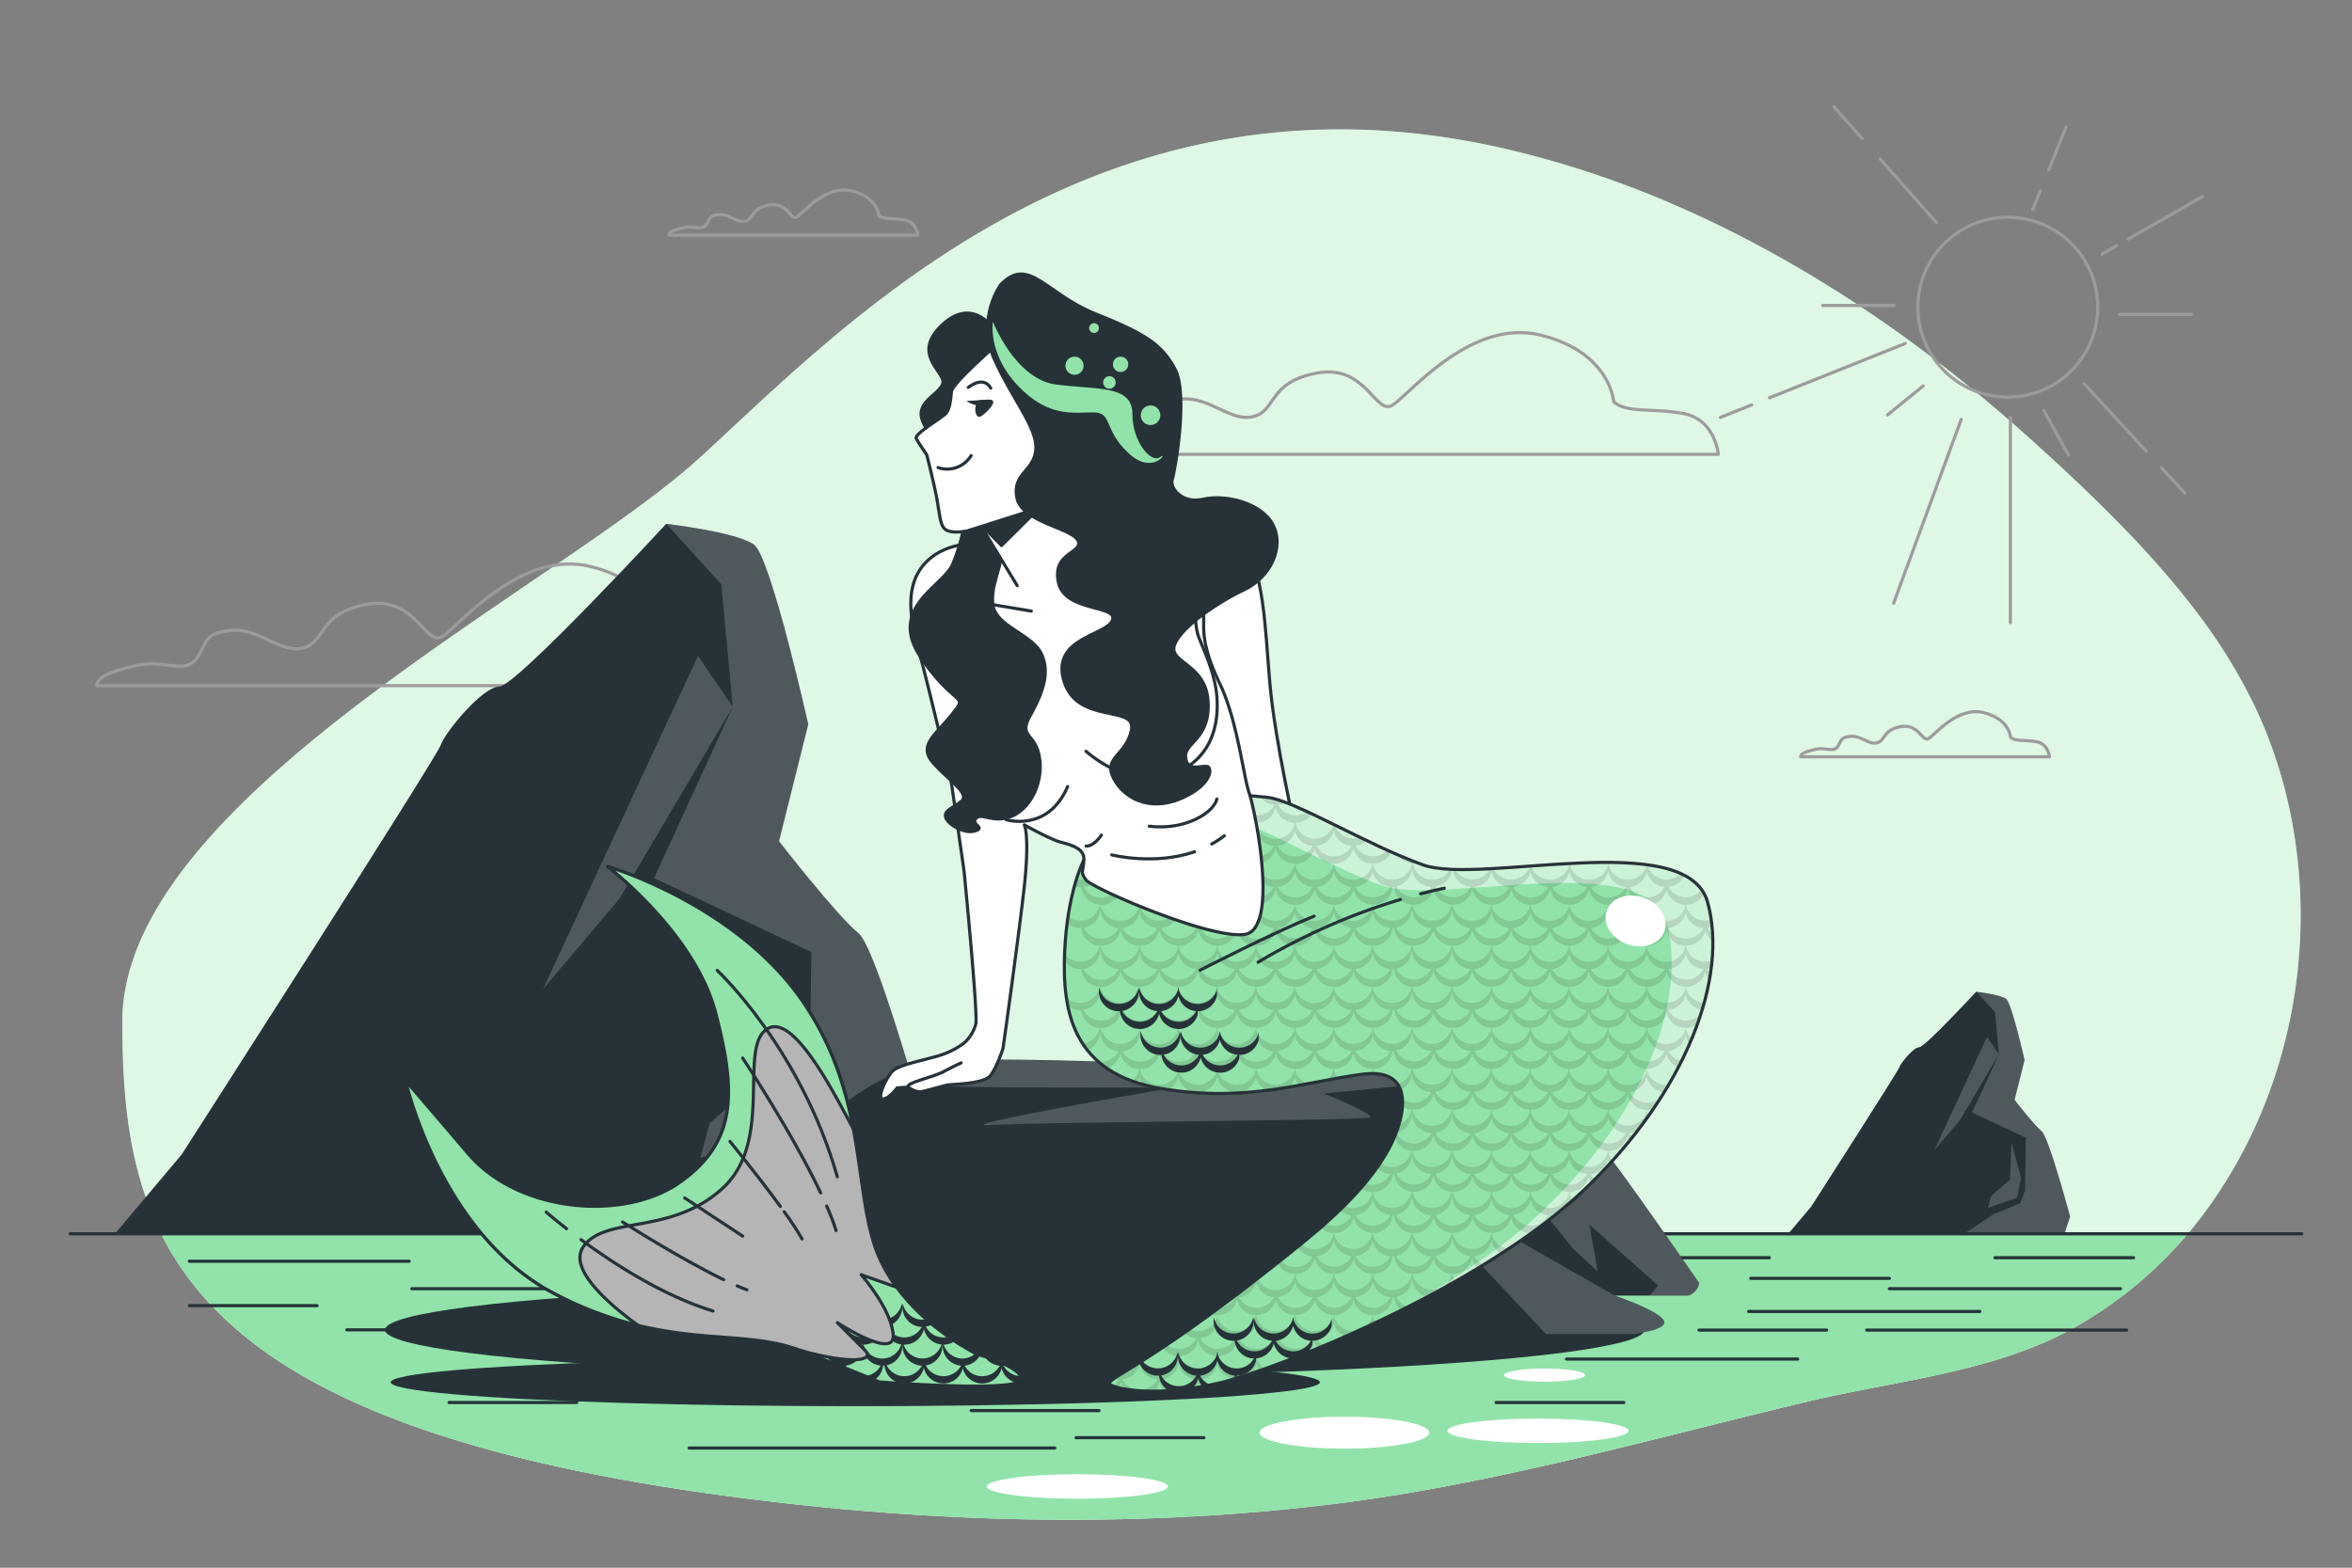 <svg xmlns="http://www.w3.org/2000/svg" viewBox="0 0 750 500"><rect x="0" y="0" width="750" height="500" fill="#808080" stroke="none"/><g id="background-simple"><path d="M700.55,195.33c-15.13-20-34.09-38.13-52.09-54.42C613.51,109.31,573.82,82,530,63.66a311.66,311.66,0,0,0-49.13-16C349.76,16.89,268.14,105,222.8,146.29S39,254.66,39,325.82,57.08,457.65,250.83,479.48c57,6.43,114.72,7.29,171.75.53,52.49-6.21,102.6-20.79,153.84-33,27.36-6.51,58-9.22,83-22.49a132.71,132.71,0,0,0,46.39-41.7c24.27-35,32.89-80,24.94-121.43a149.73,149.73,0,0,0-11.94-36.53A174.74,174.74,0,0,0,700.55,195.33Z" style="fill:#92E3A9"></path><path d="M700.55,195.33c-15.13-20-34.09-38.13-52.09-54.42C613.51,109.31,573.82,82,530,63.66a311.66,311.66,0,0,0-49.13-16C349.76,16.89,268.14,105,222.8,146.29S39,254.66,39,325.82,57.08,457.65,250.83,479.48c57,6.43,114.72,7.29,171.75.53,52.49-6.21,102.6-20.79,153.84-33,27.36-6.51,58-9.22,83-22.49a132.71,132.71,0,0,0,46.39-41.7c24.27-35,32.89-80,24.94-121.43a149.73,149.73,0,0,0-11.94-36.53A174.74,174.74,0,0,0,700.55,195.33Z" style="fill:#fff;opacity:0.7"></path></g><g id="Clouds"><path d="M514.58,128.21s-.92-15.74-23.16-21.3-41.68,18.53-47.24,22.23-8.34-13-24.08-10.19-13,12-20.38,13.9-13.9-6.49-23.16-5.56-7.41,4.63-11.12,9.26-10.19,0-18.52,1.85-13,3.71-13,6.49h214s-.93-11.12-11.12-13S519.21,131.92,514.58,128.21Z" style="fill:none;stroke:#9c9c9c;stroke-linecap:round;stroke-linejoin:round"></path><path d="M211.55,202s-.93-15.74-23.16-21.3-41.68,18.53-47.24,22.23-8.34-13-24.09-10.19-13,12-20.37,13.9-13.9-6.49-23.16-5.56-7.41,4.63-11.12,9.26-10.19,0-18.53,1.85-13,3.71-13,6.49h214s-.93-11.12-11.12-13S216.18,205.71,211.55,202Z" style="fill:none;stroke:#9c9c9c;stroke-linecap:round;stroke-linejoin:round"></path><path d="M280.29,68.8S280,63,271.71,60.9s-15.46,6.87-17.52,8.25-3.09-4.81-8.92-3.78-4.81,4.46-7.56,5.15-5.15-2.4-8.59-2.06-2.74,1.72-4.12,3.43-3.77,0-6.87.69-4.8,1.37-4.8,2.4h79.33s-.35-4.12-4.12-4.8S282,70.18,280.29,68.8Z" style="fill:none;stroke:#9c9c9c;stroke-linecap:round;stroke-linejoin:round"></path><path d="M641.15,235.19s-.35-5.84-8.59-7.9-15.45,6.87-17.51,8.24-3.09-4.8-8.93-3.77-4.81,4.46-7.56,5.15-5.15-2.41-8.58-2.06-2.75,1.71-4.12,3.43-3.78,0-6.87.69-4.81,1.37-4.81,2.4h79.33s-.34-4.12-4.12-4.81S642.86,236.56,641.15,235.19Z" style="fill:none;stroke:#9c9c9c;stroke-linecap:round;stroke-linejoin:round"></path></g><g id="rock-2"><path d="M577.52,384.89s27.69-43.13,28.14-44.49S610.2,334,612,334s18.16-17.7,18.16-17.7,7.71.91,9.53,2.27,5.9,19.52,5.9,19.52l-3.18,12.71s6.36,8.17,8.63,10,9.08,27.24,9.08,27.24l-1.82,5.44H570.25Z" style="fill:#263238"></path><path d="M637.4,336.23l-8.55,18.61L646,362.89l-.26,16.85-1.51,4-8.55,3.52-9.34,6.23h32l1.82-5.44s-6.81-25.43-9.08-27.24-8.63-10-8.63-10l3.18-12.71s-4.08-18.16-5.9-19.52-9.53-2.27-9.53-2.27l6,6.56Z" style="fill:#fff;opacity:0.19"></path><polygon points="641.43 364.4 640.93 376.22 634.89 381.5 633.88 385.27 643.19 382 644.45 375.71 641.43 364.4" style="fill:#fff;opacity:0.19"></polygon><polygon points="633.63 330.7 616.78 366.91 625.08 357.11 637.4 336.23 633.63 330.7" style="fill:#fff;opacity:0.19"></polygon></g><g id="rock-1"><path d="M57.94,368.21s81.25-126.54,82.58-130.54S153.84,219,159.17,219s53.28-51.94,53.28-51.94,22.64,2.66,28,6.66S257.74,231,257.74,231l-9.33,37.3s18.65,24,25.31,29.3,26.64,79.92,26.64,79.92l-5.33,16H36.63Z" style="fill:#263238"></path><path d="M233.66,225.44l-25.09,54.61,50.17,23.61L258,353.1l-4.43,11.8-25.09,10.33-27.42,18.28h94l5.33-16s-20-74.59-26.64-79.92-25.31-29.3-25.31-29.3l9.33-37.3s-12-53.28-17.32-57.27-28-6.66-28-6.66L230,186.34Z" style="fill:#fff;opacity:0.19"></path><polygon points="245.46 308.08 243.99 342.77 226.28 358.26 223.32 369.33 250.63 359.74 254.32 341.29 245.46 308.08" style="fill:#fff;opacity:0.19"></polygon><polygon points="222.59 209.21 173.15 315.46 197.5 286.69 233.66 225.44 222.59 209.21" style="fill:#fff;opacity:0.19"></polygon></g><g id="Water"><path d="M51.17,393.14c20,40.34,71.24,71.87,199.66,86.34,57,6.43,114.72,7.29,171.75.53,52.49-6.21,102.6-20.79,153.84-33,27.36-6.51,58-9.22,83-22.49a130.55,130.55,0,0,0,38.48-31.39Z" style="fill:#92E3A9"></path><ellipse cx="428.72" cy="456.94" rx="27.06" ry="5.09" style="fill:#fff"></ellipse><path d="M372.44,474.1c0,2.16-12.93,3.91-28.89,3.91s-28.89-1.75-28.89-3.91,12.94-3.91,28.89-3.91S372.44,471.94,372.44,474.1Z" style="fill:#fff"></path><path d="M519.31,456.34c0,2.16-12.93,3.91-28.89,3.91s-28.89-1.75-28.89-3.91,12.93-3.91,28.89-3.91S519.31,454.18,519.31,456.34Z" style="fill:#fff"></path><ellipse cx="492.53" cy="438.58" rx="12.94" ry="2.11" style="fill:#fff"></ellipse><line x1="60.38" y1="402.26" x2="130.46" y2="402.26" style="fill:none;stroke:#263238;stroke-linecap:round;stroke-linejoin:round"></line><line x1="110.59" y1="424.14" x2="180.67" y2="424.14" style="fill:none;stroke:#263238;stroke-linecap:round;stroke-linejoin:round"></line><line x1="60.38" y1="416.42" x2="101.11" y2="416.42" style="fill:none;stroke:#263238;stroke-linecap:round;stroke-linejoin:round"></line><line x1="143.2" y1="447.32" x2="183.93" y2="447.32" style="fill:none;stroke:#263238;stroke-linecap:round;stroke-linejoin:round"></line><line x1="343.15" y1="458.54" x2="383.88" y2="458.54" style="fill:none;stroke:#263238;stroke-linecap:round;stroke-linejoin:round"></line><line x1="499.54" y1="433.46" x2="573.24" y2="433.46" style="fill:none;stroke:#263238;stroke-linecap:round;stroke-linejoin:round"></line><line x1="557.61" y1="418.28" x2="631.31" y2="418.28" style="fill:none;stroke:#263238;stroke-linecap:round;stroke-linejoin:round"></line><line x1="602.49" y1="411.02" x2="676.18" y2="411.02" style="fill:none;stroke:#263238;stroke-linecap:round;stroke-linejoin:round"></line><line x1="131.33" y1="411.02" x2="205.02" y2="411.02" style="fill:none;stroke:#263238;stroke-linecap:round;stroke-linejoin:round"></line><line x1="558.27" y1="407.72" x2="602.49" y2="407.72" style="fill:none;stroke:#263238;stroke-linecap:round;stroke-linejoin:round"></line><line x1="520" y1="401.13" x2="564.21" y2="401.13" style="fill:none;stroke:#263238;stroke-linecap:round;stroke-linejoin:round"></line><line x1="636.14" y1="401.13" x2="680.35" y2="401.13" style="fill:none;stroke:#263238;stroke-linecap:round;stroke-linejoin:round"></line><line x1="423.66" y1="433.46" x2="464.35" y2="433.46" style="fill:none;stroke:#263238;stroke-linecap:round;stroke-linejoin:round"></line><line x1="541.78" y1="424.22" x2="582.47" y2="424.22" style="fill:none;stroke:#263238;stroke-linecap:round;stroke-linejoin:round"></line><line x1="595.23" y1="424.22" x2="678.16" y2="424.22" style="fill:none;stroke:#263238;stroke-linecap:round;stroke-linejoin:round"></line><line x1="219.75" y1="461.84" x2="336.34" y2="461.84" style="fill:none;stroke:#263238;stroke-linecap:round;stroke-linejoin:round"></line><line x1="477.07" y1="447.32" x2="517.8" y2="447.32" style="fill:none;stroke:#263238;stroke-linecap:round;stroke-linejoin:round"></line><line x1="309.71" y1="449.89" x2="350.44" y2="449.89" style="fill:none;stroke:#263238;stroke-linecap:round;stroke-linejoin:round"></line><line x1="22.36" y1="393.51" x2="734" y2="393.51" style="fill:none;stroke:#263238;stroke-linecap:round;stroke-linejoin:round"></line></g><g id="Shadow"><ellipse cx="323.58" cy="424.15" rx="200.82" ry="14.76" style="fill:#263238"></ellipse><ellipse cx="272.74" cy="440.86" rx="148.15" ry="7.63" style="fill:#263238"></ellipse></g><g id="Character"><path d="M538.23,413.22H514.9s13.33,4.45,15.55,7.78-10,4.44-10,4.44H211.9l17.83-38.91a22.31,22.31,0,0,1,16-12.47c5.58-1.14,11.8-3.88,14.29-10.27,5-12.77,24.47-22,33.88-24.43s43.88-1.11,65.54-.56,91.64-1.67,109.41,1.67,35.55,16.66,45.55,30c6.58,8.77,19.42,27.18,27.42,38.73A4.91,4.91,0,0,1,538.23,413.22Z" style="fill:#263238"></path><path d="M288.86,345.81c6.71,1.44,85.82,1,85.82,1s-75.75,13-58.49,12,119.38-1.44,120.81-2.4-14.86-7.67-14.86-7.67l49.86-4.8.41-1.77a52.62,52.62,0,0,0-6.48-1.65c-17.77-3.34-87.75-1.11-109.42-1.67-17.75-.45-44.1-1.43-58.22-.42C292.21,341,284.57,344.89,288.86,345.81Z" style="fill:#fff;opacity:0.19"></path><g style="opacity:0.19"><path d="M530.45,421c-2.22-3.33-15.55-7.78-15.55-7.78L451.46,377,470,401l23,24.49h27.51S532.68,424.33,530.45,421Z" style="fill:#fff"></path><path d="M472,341.16l8.38,30.73,21.31,26.48,7.75,7.1-2.58-14.85L528.76,410,526,413.22h12.23a4.91,4.91,0,0,0,3.54-4c-8-11.55-20.84-30-27.42-38.73C504.94,357.91,488.65,345.37,472,341.16Z" style="fill:#fff"></path></g><path d="M317.51,105.86s-6.73-11.66-16.82-2.47,0,14.8,0,18.38-8.51,5.83-6.72,11.89,11.88,15,22.64,6.72,13.9-15.69,12.33-22.19S317.51,105.86,317.51,105.86Z" style="fill:#263238;stroke:#263238;stroke-linecap:round;stroke-linejoin:round"></path><path d="M354.51,162.74s33.75-4.69,41.25,8,7.5,27.89,9.14,46.87,8.44,48.28,8.44,48.28l-17.11-10.08s-10.31-38.67-14.76-51.09-14.07-28.59-17.11-31.41-13.6-8.67-13.6-8.67Z" style="fill:#fff;stroke:#263238;stroke-linecap:round;stroke-linejoin:round"></path><path d="M345.61,274.3s-5.28,10-6.12,29.37,2.81,38.7,30.57,43.47,46.7-2.32,64.65-4.56,13.08,15.77,7.11,25.69c-8.67,14.42-23.45,25.82-36.43,36.08-41.5,32.81-53.84,35.61-51.31,37.29s16,3.93,34.77-.56,83-30,116.1-61.41,46.27-68.15,39.54-92-72.35-5.33-90.58-11.78-41.22-20.75-49.92-21.6-10.37-.84-10.37-.84S373,276.61,345.61,274.3Z" style="fill:#92E3A9"></path><g style="opacity:0.53"><path d="M544.49,287.69c-6.73-23.84-72.35-5.33-90.58-11.78s-41.22-20.75-49.92-21.6-10.37-.84-10.37-.84a64.6,64.6,0,0,1-7.64,6.94c1.31.12,2.91.26,4.88.46,8.69.84,31.69,15.14,49.92,21.59s83.85-12.06,90.58,11.78-6.45,60.57-39.54,92c-13.78,13.08-32.95,25.13-52,35.07,23-11,48.16-25.52,65.13-41.62C538,348.26,551.22,311.52,544.49,287.69Z" style="fill:#fff"></path></g><path d="M421.8,261.26a6.31,6.31,0,0,0,1.73.84Z" style="opacity:0.12"></path><path d="M541.58,282.52a15.44,15.44,0,0,0-3.26-2.64A6.36,6.36,0,0,0,541.58,282.52Z" style="opacity:0.12"></path><path d="M344.42,309.09l.34,0a6.38,6.38,0,0,0,5.89,5.66,6.37,6.37,0,0,1-6.23,5.12,6.28,6.28,0,0,1-4.39-1.79c.13.93.3,1.86.48,2.77a6.34,6.34,0,0,0,3.91,1.35l.34,0a6.37,6.37,0,0,0,5.89,5.65,6.36,6.36,0,0,1-5.4,5.05q.66,1,1.41,2a6.36,6.36,0,0,0,4.12-5.94,6.59,6.59,0,0,0-.1-1.09l.25,0a6.26,6.26,0,0,0-.1,1.07,6.36,6.36,0,0,0,5.84,6.34,6.33,6.33,0,0,1-5.58,3.35,6,6,0,0,1-.95-.07,30.92,30.92,0,0,0,2.73,2.12,6.34,6.34,0,0,0,4.41-4.64,6.35,6.35,0,0,0,6,4.91c0,.22-.06.44-.08.66a6.39,6.39,0,0,1-2.28,3.2c.54.2,1.08.38,1.64.56a6.37,6.37,0,0,0,.79-1.9,6.22,6.22,0,0,0,1.22,2.5c1.7.46,3.51.88,5.45,1.21.86.15,1.72.28,2.57.41a6.35,6.35,0,0,0,3.14-4.12,6.36,6.36,0,0,0,5.67,4.89l-.1.17,1.48.1c-.05-.1-.12-.18-.17-.28a6.37,6.37,0,0,0,5.51-4.88,6.34,6.34,0,0,0,5.67,4.89l-.21.33,1.57-.08-.16-.26a6.36,6.36,0,0,0,5.51-4.88,6.36,6.36,0,0,0,3.54,4.32c2.35-.3,4.65-.65,6.89-1a6.35,6.35,0,0,0,2-3.3,6.47,6.47,0,0,0,1.39,2.72l2.69-.5a6.36,6.36,0,0,1-3.93-4.08c0-.22-.05-.44-.08-.65h0A6.35,6.35,0,0,0,419.2,336a6.35,6.35,0,0,0,6,4.91c0,.22-.06.44-.08.66a6.44,6.44,0,0,1-1.92,2.9l1.85-.35a5.54,5.54,0,0,0,.22-.69c.05.21.13.41.2.62l1.23-.23a6.52,6.52,0,0,1-1.28-2.25,4.62,4.62,0,0,0-.08-.65h0a6.37,6.37,0,0,0,6.2-4.92,6.35,6.35,0,0,0,6,4.91,5,5,0,0,0-.08.66,6,6,0,0,1-.34.83h1a5.52,5.52,0,0,1-.33-.83c0-.22-.05-.44-.08-.65h0a6.35,6.35,0,0,0,6.32-5.67l.44,0a6.36,6.36,0,0,0,5.59,5.64,6.37,6.37,0,0,1-4.48,4.88,7.46,7.46,0,0,1,1,1.95,6.34,6.34,0,0,0,3.61-5.71,6.74,6.74,0,0,0-.1-1.11l.23,0a6.32,6.32,0,0,0,6.06,7.44,6.29,6.29,0,0,1-9.24,2.15,15.46,15.46,0,0,1,0,2.36,6.45,6.45,0,0,0,2.92,1.11,6.39,6.39,0,0,1-4.05,4.76,39.55,39.55,0,0,1-1.34,3.73,6.37,6.37,0,0,0,5.39,4.6,6.36,6.36,0,0,1-6.24,5.15,6.3,6.3,0,0,1-3.77-1.25c-.32.47-.66.94-1,1.41a6.32,6.32,0,0,0,4.23,2.14,6.33,6.33,0,0,1-5.58,3.35,6.21,6.21,0,0,1-2.48-.51c-.44.52-.87,1.05-1.32,1.56a6.34,6.34,0,0,0,3.65,1.27,5,5,0,0,0-.08.66,6.33,6.33,0,0,1-8.92,3.76L427.24,386a6.24,6.24,0,0,0,3.74,1.63,6.32,6.32,0,0,1-5.59,3.36,6.2,6.2,0,0,1-2.81-.68c-.49.44-1,.87-1.49,1.3a6.26,6.26,0,0,0,4.15,1.69c0,.22-.06.44-.08.67a6.35,6.35,0,0,1-6,4.45,6.28,6.28,0,0,1-4.2-1.62l-1.18,1a6.35,6.35,0,0,0,4.86,3A6.32,6.32,0,0,1,408.37,402l-1,.82a6.33,6.33,0,0,0,5.52,3.53,4.91,4.91,0,0,0-.08.67,6.32,6.32,0,0,1-11.77.78l-1.89,1.46a6.3,6.3,0,0,1-2,1.57l-3.75,2.86.5.08a6.37,6.37,0,0,1-5.05,3.32l-2.7,2a6.39,6.39,0,0,0,2,.37,5,5,0,0,0-.08.66,6.34,6.34,0,0,1-6,4.45,6.2,6.2,0,0,1-2.68-.61l-1.68,1.18a6.26,6.26,0,0,0,3.83,1.73,6.3,6.3,0,0,1-9.38,2.08l-1.37.91a6.31,6.31,0,0,0,5,2.69c0,.21-.06.44-.08.66a6.31,6.31,0,0,1-11.65,1l-2.06,1.29a6.25,6.25,0,0,1-3.06,1.9c-1.56,1-2.74,1.7-3.56,2.27a6.25,6.25,0,0,0,1.38.27,6.48,6.48,0,0,1-1.83,2.1,11.19,11.19,0,0,0,1.66.54,6.38,6.38,0,0,0,.78-1.88,6.2,6.2,0,0,0,1.06,2.28,53.85,53.85,0,0,0,9.63.75,6.33,6.33,0,0,0,1.69-3,6.38,6.38,0,0,0,1.61,2.94c1.55-.07,3.19-.19,4.91-.37-.11,0-.21,0-.32,0a6.33,6.33,0,0,1-5.59-3.37,6.36,6.36,0,0,0,5.5-4.88,6.37,6.37,0,0,0,5.67,4.89,6.36,6.36,0,0,1-4.48,3.25c1.38-.16,2.82-.35,4.3-.59a6.26,6.26,0,0,0,.79-1.9,6.19,6.19,0,0,0,.66,1.66l1.77-.32a6.52,6.52,0,0,1-1.83-2.11,6.37,6.37,0,0,0,5.51-4.88,6.35,6.35,0,0,0,5.21,4.82c1.63-.49,3.44-1.06,5.4-1.71a6.34,6.34,0,0,0,1.77-3.11,6.49,6.49,0,0,0,1,2.17l1.76-.62a6.44,6.44,0,0,1-2.6-3.41,4.62,4.62,0,0,0-.08-.65h0a6.37,6.37,0,0,0,6.19-4.92,6.36,6.36,0,0,0,6,4.91,4.18,4.18,0,0,0-.06.51l.25-.1c0-.13,0-.27-.05-.4h0a6.28,6.28,0,0,0,1.69-.25l1.44-.58a6.34,6.34,0,0,0,3.06-4.09,6.36,6.36,0,0,0,1.14,2.37l1.74-.72a6.49,6.49,0,0,1-2.28-2.43,6.36,6.36,0,0,0,5.51-4.88,6.41,6.41,0,0,0,3.6,4.36q2.56-1.14,5.19-2.34a6.3,6.3,0,0,1-8.64-3.88,4.81,4.81,0,0,0-.08-.65h0a6.37,6.37,0,0,0,6.2-4.92,6.35,6.35,0,0,0,6,4.91,5,5,0,0,0-.08.66,6.41,6.41,0,0,1-3,3.69l3.06-1.42c0-.14.09-.27.13-.41,0,.1.06.2.09.3l.91-.43a6.2,6.2,0,0,1-.85-1.73c0-.22-.05-.43-.08-.65h0a6.35,6.35,0,0,0,6.32-5.67,3.17,3.17,0,0,0,.44,0,6.39,6.39,0,0,0,2.2,4.17l2.2-1.11a6.36,6.36,0,0,1-3.71-3.17,6.35,6.35,0,0,0,5-6.22,6.74,6.74,0,0,0-.1-1.11l.23,0a6.59,6.59,0,0,0-.1,1.09,6.35,6.35,0,0,0,4.86,6.17q3.76-2,7.51-4.09a6.49,6.49,0,0,0,.36-2.08,6.62,6.62,0,0,0-.1-1.1l.25,0a6.08,6.08,0,0,0,.14,2.79l.87-.49a6.44,6.44,0,0,1-1-2.3h.12a6.37,6.37,0,0,0,6.19-4.92,6.27,6.27,0,0,0,1.73,3.07l1.77-1.08a6.5,6.5,0,0,1-2.9-2.76,6.37,6.37,0,0,0,5.51-4.88,6.31,6.31,0,0,0,3.06,4.07l2.36-1.54a6.34,6.34,0,0,1-5.27-4.39c0-.22,0-.44-.08-.65h0a6.36,6.36,0,0,0,6.19-4.92,6.34,6.34,0,0,0,6,4.9c0,.11,0,.22,0,.33l.2-.14a.88.88,0,0,0,0-.17h0l.27,0c2-1.41,3.86-2.83,5.72-4.28a6.21,6.21,0,0,0,.2-.61c0,.12.08.24.12.36l.8-.63a4.39,4.39,0,0,1-.32-.51,6.63,6.63,0,0,0,1.35-.31q1.78-1.44,3.5-2.9a6.54,6.54,0,0,0,.66-1.67,6.14,6.14,0,0,0,.27.86l.9-.78a6.32,6.32,0,0,1-1-1.94c0-.22-.05-.44-.08-.65h0a6.35,6.35,0,0,0,6.19-4.92,6.36,6.36,0,0,0,.82,1.95l1.07-1.07a6.68,6.68,0,0,1-1.29-1.65,6.37,6.37,0,0,0,5.51-4.89,6.39,6.39,0,0,0,.58,1.51c.32-.34.62-.68.93-1a6.46,6.46,0,0,1-1.36-2.34,5,5,0,0,0-.08-.66h0a6.37,6.37,0,0,0,6.2-4.92,6.42,6.42,0,0,0,.63,1.61l.88-1.1a6.45,6.45,0,0,1-.91-1.28,6.3,6.3,0,0,0,2.63-.91q1.46-1.89,2.82-3.8l.06-.18a.14.14,0,0,0,0,.07l.6-.83a6.18,6.18,0,0,1-.47-1.09c0-.22,0-.44-.08-.65h0a6.41,6.41,0,0,0,2-.33c.9-1.33,1.78-2.65,2.62-4a6.32,6.32,0,0,1-10.18-1.39,6.37,6.37,0,0,0,5.51-4.88,6.34,6.34,0,0,0,5.54,4.87c.48-.78,1-1.56,1.41-2.34a6.18,6.18,0,0,1-6.8-4.39c0-.22,0-.44-.08-.65h0a6.35,6.35,0,0,0,6.19-4.92,6.36,6.36,0,0,0,3.76,4.41l1-2a6.38,6.38,0,0,1-4.17-3.19,6.37,6.37,0,0,0,5.51-4.89,6.38,6.38,0,0,0,1.24,2.53c.24-.54.47-1.08.69-1.61a6.41,6.41,0,0,1-1.78-2.77,4.76,4.76,0,0,0-.08-.66h0a6.36,6.36,0,0,0,3.62-1.15c.41-1.13.78-2.24,1.14-3.35A6.31,6.31,0,0,1,532,322.14a6.36,6.36,0,0,0,5.51-4.89,6.34,6.34,0,0,0,5.24,4.83c.23-.76.44-1.51.64-2.26a6.33,6.33,0,0,1-5.73-4.42,5,5,0,0,0-.08-.66h0a6.38,6.38,0,0,0,6.2-4.93,6.26,6.26,0,0,0,1.29,2.59c.12-.65.24-1.3.33-2a6.19,6.19,0,0,1-1-1.41,6.38,6.38,0,0,0,1.24-.28c.11-.81.19-1.61.27-2.41a6.41,6.41,0,0,1-2.2.4,6.34,6.34,0,0,1-6-4.45,4.62,4.62,0,0,0-.08-.65h0a6.37,6.37,0,0,0,6.2-4.92,6.36,6.36,0,0,0,2.36,3.62c0-.8,0-1.6-.07-2.38a6.47,6.47,0,0,1-1.69-2,6,6,0,0,0,1.52-.37q-.12-1.12-.27-2.22a6.51,6.51,0,0,1-1.94.3,6.35,6.35,0,0,1-6-4.44,4.76,4.76,0,0,0-.08-.66h0a6.35,6.35,0,0,0,5.73-3.63c-.23-.4-.47-.79-.73-1.16a6.32,6.32,0,0,1-10.59-.9,6.36,6.36,0,0,0,5.08-3.68c-.38-.2-.78-.4-1.19-.58a6.31,6.31,0,0,1-10.61-2.48c0-.1,0-.2,0-.31l-.22,0c0,.11,0,.22,0,.33a6.33,6.33,0,0,1-12.09,0,5,5,0,0,0-.08-.66h0a6.23,6.23,0,0,0,2.17-.39c-1.44,0-2.9,0-4.38,0a6.38,6.38,0,0,0,2.06.39c0,.22-.06.44-.08.67a6.32,6.32,0,0,1-12.08,0c0-.22-.05-.44-.08-.66h0a6.06,6.06,0,0,0,1.21-.13l-1.64.09.28,0a4.91,4.91,0,0,0-.08.67,6.32,6.32,0,0,1-12.05.09l-.38,0a6.32,6.32,0,0,1-11.68.78l-1.06.06a6.32,6.32,0,0,1-11.18.23l-.78,0a6.36,6.36,0,0,0,5.79,5.59,6.32,6.32,0,0,1-11.2-.07,6.34,6.34,0,0,0,5.24-5.53l-.72,0a6.34,6.34,0,0,1-11.81-1.8c.15,0,.3,0,.46,0a6.47,6.47,0,0,0,1.4-.18c-2.2-.82-4.46-1.74-6.74-2.73a6.37,6.37,0,0,0,4.6,2.86,6.34,6.34,0,0,1-12.28.7c0-.22-.05-.44-.08-.66h0a6.36,6.36,0,0,0,5.8-3.77l-1.21-.54a6.32,6.32,0,0,1-10.18-1.39,6.28,6.28,0,0,0,3.63-1.67l-2.12-1a6.41,6.41,0,0,1-2.2.4,6.34,6.34,0,0,1-6-4.45h0l-.28-.14a.68.68,0,0,1,0,.14,6.32,6.32,0,0,1-12.08,0c0-.22-.05-.44-.08-.65h0a6.34,6.34,0,0,0,5.27-2.83l-1.56-.73a6.21,6.21,0,0,1-3.71,1.23,6.33,6.33,0,0,1-5.59-3.37,6.22,6.22,0,0,0,2.42-.79,24.84,24.84,0,0,0-5.85-1.6l-2.4-.22a6.37,6.37,0,0,0,4.62,2.63,6.33,6.33,0,0,1-11.18,0,6.33,6.33,0,0,0,4.59-2.79l-2.37-.2a6.27,6.27,0,0,1-2.9.7,6.17,6.17,0,0,1-1.44-.18c-.4.41-1,1-1.69,1.66a6.26,6.26,0,0,0,2.61.83,6.27,6.27,0,0,1-7.16,3.14c-.59.49-1.23,1-1.9,1.48a6.31,6.31,0,0,0,3.32,1.05,4.76,4.76,0,0,0-.08.66A6.31,6.31,0,0,1,377.89,266l-1.35.79a6.36,6.36,0,0,0,4.9,3,6.32,6.32,0,0,1-11.12.08c-.59.26-1.2.52-1.82.76a6.3,6.3,0,0,1-5,2.52,6.14,6.14,0,0,1-1.83-.28q-1.36.35-2.76.63a6.35,6.35,0,0,0,4.44,2c0,.22-.06.44-.08.67a6.34,6.34,0,0,1-12.27-.66h.12a6.32,6.32,0,0,0,3.92-1.37,47,47,0,0,1-7.46.29,6.24,6.24,0,0,0,3.1,1,6.37,6.37,0,0,1-6.23,5.13,6.47,6.47,0,0,1-1.18-.11c-.21.67-.42,1.39-.63,2.17a6.34,6.34,0,0,0,1.81.27l.34,0a6.37,6.37,0,0,0,5.89,5.65,6.34,6.34,0,0,1-10.08,3.81c-.1.68-.2,1.39-.29,2.11a6.36,6.36,0,0,0,4.14,1.53l.34,0a6.37,6.37,0,0,0,5.89,5.66,6.36,6.36,0,0,1-6.23,5.12,6.29,6.29,0,0,1-4.95-2.39c0,.76-.05,1.51-.06,2.27A6.33,6.33,0,0,0,344.42,309.09Zm19.05,134.2a6.33,6.33,0,0,1-5.59-3.37,6.36,6.36,0,0,0,5.51-4.88,6.35,6.35,0,0,0,5.67,4.89A6.37,6.37,0,0,1,363.47,443.29Zm-18-121.21a6.31,6.31,0,0,0,5.21-7.35h.25a6.31,6.31,0,0,0,5.74,7.41,6.32,6.32,0,0,1-11.2-.07Zm36-39.19a6.33,6.33,0,0,1-11.17,0,6.36,6.36,0,0,0,5.5-4.89A6.37,6.37,0,0,0,381.44,282.89Zm-5.7-7.41h.07a.56.56,0,0,0,0,.12Zm30.47-5.68a6.33,6.33,0,0,1-11.18,0,6.36,6.36,0,0,0,5.51-4.88A6.37,6.37,0,0,0,406.21,269.8Zm-5.7-7.41h.07a.56.56,0,0,0,0,.12ZM431,282.89a6.33,6.33,0,0,1-11.18,0,6.36,6.36,0,0,0,5.51-4.89A6.37,6.37,0,0,0,431,282.89Zm-5.7-7.41h.07a.56.56,0,0,0,0,.12Zm56,20.5a6.33,6.33,0,0,1-11.18,0,6.37,6.37,0,0,0,5.51-4.88A6.36,6.36,0,0,0,481.29,296Zm-5.71-7.42h.07l0,.12A.5.5,0,0,0,475.58,288.56ZM493.67,296a6.33,6.33,0,0,1-11.18,0,6.36,6.36,0,0,0,5.51-4.88A6.38,6.38,0,0,0,493.67,296Zm-5.7-7.42H488a.56.56,0,0,0,0,.12Zm12.42,2.52a6.36,6.36,0,0,0,5.67,4.9,6.33,6.33,0,0,1-11.18,0A6.37,6.37,0,0,0,500.39,291.08Zm0-2.39a.5.5,0,0,0,0-.13h.07ZM518.44,296a6.33,6.33,0,0,1-11.18,0,6.36,6.36,0,0,0,5.51-4.88A6.38,6.38,0,0,0,518.44,296Zm-5.7-7.42h.07a.56.56,0,0,0,0,.12ZM530.82,296a6.32,6.32,0,0,1-11.17,0,6.37,6.37,0,0,0,5.51-4.88A6.36,6.36,0,0,0,530.82,296Zm-5.7-7.42h.07l0,.12C525.15,288.64,525.13,288.6,525.12,288.56Zm-42.63,85.93A6.37,6.37,0,0,0,488,369.6a6.37,6.37,0,0,0,5.67,4.9,6.33,6.33,0,0,1-11.18,0Zm5.55,5.69a.56.56,0,0,0,0,.12l0-.13Zm-55.85,20.48a6.37,6.37,0,0,0,5.51-4.88,6.35,6.35,0,0,0,5.66,4.89,6.32,6.32,0,0,1-11.17,0Zm5.54,5.69,0,.12s0-.08,0-.13Zm-.07-13.09h.07l0,.12S437.67,393.3,437.66,393.26Zm.19.66c0-.22-.05-.44-.08-.65h0a6.35,6.35,0,0,0,6.32-5.67l.44,0a6.36,6.36,0,0,0,5.59,5.64,6.34,6.34,0,0,1-12.28.7Zm-5.66-71.78a6.37,6.37,0,0,0,5.51-4.89,6.35,6.35,0,0,0,5.66,4.9,6.32,6.32,0,0,1-11.17,0Zm5.54,5.69,0,.12,0-.13Zm-17.93-5.69a6.36,6.36,0,0,0,5.51-4.89,6.37,6.37,0,0,0,5.67,4.9,6.33,6.33,0,0,1-11.18,0Zm5.55,5.69a.56.56,0,0,0,0,.12l0-.13ZM381.44,296a6.32,6.32,0,0,1-11.17,0,6.36,6.36,0,0,0,5.5-4.88A6.38,6.38,0,0,0,381.44,296Zm-5.7-7.42h.07a.56.56,0,0,0,0,.12Zm30.47-5.67a6.33,6.33,0,0,1-11.18,0,6.36,6.36,0,0,0,5.51-4.89A6.37,6.37,0,0,0,406.21,282.89Zm-5.7-7.41h.07a.56.56,0,0,0,0,.12ZM431,296a6.33,6.33,0,0,1-11.18,0,6.36,6.36,0,0,0,5.51-4.88A6.38,6.38,0,0,0,431,296Zm-5.7-7.42h.07a.56.56,0,0,0,0,.12Zm6.91,20.49a6.37,6.37,0,0,0,5.51-4.88,6.35,6.35,0,0,0,5.66,4.89,6.32,6.32,0,0,1-11.17,0Zm5.54,5.69,0,.12s0-.08,0-.12Zm-.07-13.09h.07l0,.12S437.67,301.69,437.66,301.65Zm-.11.66a6.33,6.33,0,0,1-12.09,0,4.62,4.62,0,0,0-.08-.65h0a6.37,6.37,0,0,0,6.2-4.92,6.35,6.35,0,0,0,6,4.91A4.76,4.76,0,0,0,437.55,302.31Zm-17.75,6.74a6.36,6.36,0,0,0,5.51-4.88,6.37,6.37,0,0,0,5.67,4.89,6.33,6.33,0,0,1-11.18,0Zm5.55,5.69a.56.56,0,0,0,0,.12l0-.12Zm-.07-13.09h.07a.56.56,0,0,0,0,.12Zm0,0c0,.21-.06.44-.08.66a6.32,6.32,0,0,1-12.08,0c0-.22-.05-.44-.08-.65h0a6.35,6.35,0,0,0,6.19-4.92A6.35,6.35,0,0,0,425.24,301.65ZM395,322.14a6.36,6.36,0,0,0,5.51-4.89,6.37,6.37,0,0,0,5.67,4.9,6.33,6.33,0,0,1-11.18,0Zm5.55,5.69a.56.56,0,0,0,0,.12l0-.13Zm-17.93-5.69a6.37,6.37,0,0,0,5.51-4.89,6.35,6.35,0,0,0,5.67,4.9,6.33,6.33,0,0,1-11.18,0Zm5.54,5.69,0,.12a.65.65,0,0,0,0-.13Zm-17.92-5.69a6.36,6.36,0,0,0,5.5-4.89,6.37,6.37,0,0,0,5.67,4.9,6.32,6.32,0,0,1-11.17,0Zm5.54,5.69a.56.56,0,0,0,0,.12l0-.13Zm5.63-18.77a6.32,6.32,0,0,1-11.17,0,6.36,6.36,0,0,0,5.5-4.88A6.37,6.37,0,0,0,381.44,309.06Zm-5.7-7.41h.07a.56.56,0,0,0,0,.12Zm.07,13.09a.56.56,0,0,0,0,.12l0-.12Zm-.11,0c0,.22-.06.44-.08.67a6.32,6.32,0,0,1-12.08,0c0-.22-.05-.44-.08-.66h0a6.36,6.36,0,0,0,6.19-4.93A6.37,6.37,0,0,0,375.7,314.73Zm.22.67a5,5,0,0,0-.08-.66h0a6.38,6.38,0,0,0,6.19-4.93,6.35,6.35,0,0,0,6,4.91,4.91,4.91,0,0,0-.08.67,6.33,6.33,0,0,1-12.09,0ZM406.21,296A6.33,6.33,0,0,1,395,296a6.36,6.36,0,0,0,5.51-4.88A6.38,6.38,0,0,0,406.21,296Zm-5.7-7.42h.07a.56.56,0,0,0,0,.12ZM395,309.05a6.36,6.36,0,0,0,5.51-4.88,6.37,6.37,0,0,0,5.67,4.89,6.33,6.33,0,0,1-11.18,0Zm5.55,5.69a.56.56,0,0,0,0,.12l0-.12Zm-.07-13.09h.07a.56.56,0,0,0,0,.12Zm.18.66a4.62,4.62,0,0,0-.08-.65h0a6.37,6.37,0,0,0,6.19-4.92,6.35,6.35,0,0,0,6,4.91,4.76,4.76,0,0,0-.08.66,6.33,6.33,0,0,1-12.09,0Zm-.22-.66c0,.21-.06.44-.08.66a6.32,6.32,0,0,1-12.08,0c0-.22-.05-.44-.08-.65h0a6.35,6.35,0,0,0,6.19-4.92A6.37,6.37,0,0,0,400.47,301.65Zm-6.64,7.41a6.33,6.33,0,0,1-11.18,0,6.37,6.37,0,0,0,5.51-4.88A6.35,6.35,0,0,0,393.83,309.06Zm-5.71-7.41h.07l0,.12A.56.56,0,0,0,388.12,301.65Zm.07,13.09,0,.12a.56.56,0,0,0,0-.12Zm.12.66c0-.22-.05-.44-.08-.66h0a6.36,6.36,0,0,0,6.19-4.93,6.37,6.37,0,0,0,6,4.91c0,.22-.06.44-.08.67a6.32,6.32,0,0,1-12.08,0Zm12.38,0a5,5,0,0,0-.08-.66h0a6.38,6.38,0,0,0,6.19-4.93,6.35,6.35,0,0,0,6,4.91,4.91,4.91,0,0,0-.08.67,6.33,6.33,0,0,1-12.09,0Zm6.73-6.35a6.37,6.37,0,0,0,5.51-4.88,6.35,6.35,0,0,0,5.67,4.89,6.33,6.33,0,0,1-11.18,0Zm5.54,5.69,0,.12a.56.56,0,0,0,0-.12Zm-.07-13.09H413l0,.12A.56.56,0,0,0,412.89,301.65Zm.12-2.32a6.33,6.33,0,0,1-5.59-3.37,6.37,6.37,0,0,0,5.51-4.88,6.36,6.36,0,0,0,5.67,4.9A6.36,6.36,0,0,1,413,299.33Zm-.12-10.77H413l0,.12A.5.5,0,0,0,412.89,288.56Zm-.11.67a6.34,6.34,0,0,1-12.09,0,4.76,4.76,0,0,0-.08-.66h0a6.37,6.37,0,0,0,6.19-4.92,6.35,6.35,0,0,0,6,4.91A4.91,4.91,0,0,0,412.78,289.23Zm-12.31-.67c0,.22-.06.44-.08.66a6.32,6.32,0,0,1-12.08,0c0-.22-.05-.43-.08-.65h0a6.35,6.35,0,0,0,6.19-4.92A6.37,6.37,0,0,0,400.47,288.56ZM393.83,296a6.33,6.33,0,0,1-11.18,0,6.37,6.37,0,0,0,5.51-4.88A6.36,6.36,0,0,0,393.83,296Zm-5.71-7.42h.07l0,.12A.5.5,0,0,0,388.12,288.56Zm0,13.09a4.76,4.76,0,0,0-.08.66,6.33,6.33,0,0,1-12.09,0,4.62,4.62,0,0,0-.08-.65h0a6.37,6.37,0,0,0,6.19-4.92A6.35,6.35,0,0,0,388.09,301.65Zm-12.39,0c0,.21-.06.44-.08.66a6.32,6.32,0,0,1-12.08,0c0-.22-.05-.44-.08-.65h0a6.35,6.35,0,0,0,6.19-4.92A6.37,6.37,0,0,0,375.7,301.65Zm-12.31,2.52a6.35,6.35,0,0,0,5.67,4.89,6.33,6.33,0,0,1-11.18,0A6.36,6.36,0,0,0,363.39,304.17Zm0-2.4a.56.56,0,0,0,0-.12h.07Zm0,13,0,.12a.56.56,0,0,0,0-.12Zm0,2.51a6.35,6.35,0,0,0,5.67,4.9,6.33,6.33,0,0,1-11.18,0A6.36,6.36,0,0,0,363.39,317.25Zm0,10.58,0,.12a.65.65,0,0,0,0-.13Zm.05,0a6.35,6.35,0,0,0,6.19-4.92,6.37,6.37,0,0,0,6,4.91c0,.22-.06.44-.08.67a6.32,6.32,0,0,1-12.08,0c0-.23-.05-.44-.08-.66Zm12.3,2.51a6.38,6.38,0,0,0,5.67,4.9,6.33,6.33,0,0,1-11.17,0A6.37,6.37,0,0,0,375.77,330.34Zm.15-1.85a4.76,4.76,0,0,0-.08-.66h0a6.37,6.37,0,0,0,6.19-4.92,6.35,6.35,0,0,0,6,4.91,4.91,4.91,0,0,0-.08.67,6.33,6.33,0,0,1-12.09,0Zm12.24,1.85a6.36,6.36,0,0,0,5.67,4.9,6.33,6.33,0,0,1-11.18,0A6.38,6.38,0,0,0,388.16,330.34Zm.15-1.85c0-.23-.05-.44-.08-.66h0a6.35,6.35,0,0,0,6.19-4.92,6.37,6.37,0,0,0,6,4.91c0,.22-.06.44-.08.67a6.32,6.32,0,0,1-12.08,0Zm12.23,1.85a6.38,6.38,0,0,0,5.67,4.9,6.33,6.33,0,0,1-11.18,0A6.37,6.37,0,0,0,400.54,330.34Zm.15-1.85a4.76,4.76,0,0,0-.08-.66h0a6.37,6.37,0,0,0,6.19-4.92,6.35,6.35,0,0,0,6,4.91,4.91,4.91,0,0,0-.08.67,6.33,6.33,0,0,1-12.09,0Zm6.73-6.35a6.37,6.37,0,0,0,5.51-4.89,6.35,6.35,0,0,0,5.67,4.9,6.33,6.33,0,0,1-11.18,0Zm5.54,5.69,0,.12a.65.65,0,0,0,0-.13Zm.12-12.43c0-.22-.05-.44-.08-.66h0a6.36,6.36,0,0,0,6.19-4.93,6.35,6.35,0,0,0,6,4.91c0,.22-.06.44-.08.67a6.32,6.32,0,0,1-12.08,0Zm12.38,0a5,5,0,0,0-.08-.66h0a6.38,6.38,0,0,0,6.2-4.93,6.35,6.35,0,0,0,6,4.91,4.91,4.91,0,0,0-.08.67,6.33,6.33,0,0,1-12.09,0Zm12.39,0c0-.22-.05-.44-.08-.66h0a6.35,6.35,0,0,0,6.32-5.67l.44,0a6.36,6.36,0,0,0,5.59,5.64,6.34,6.34,0,0,1-12.28.7Zm43.44-6.34a6.33,6.33,0,0,1-11.18,0,6.37,6.37,0,0,0,5.51-4.88A6.35,6.35,0,0,0,481.29,309.06Zm-5.71-7.41h.07l0,.12A.56.56,0,0,0,475.58,301.65Zm18.09,7.41a6.33,6.33,0,0,1-11.18,0,6.36,6.36,0,0,0,5.51-4.88A6.37,6.37,0,0,0,493.67,309.06Zm-5.7-7.41H488a.56.56,0,0,0,0,.12Zm12.42,2.52a6.35,6.35,0,0,0,5.67,4.89,6.33,6.33,0,0,1-11.18,0A6.37,6.37,0,0,0,500.39,304.17Zm0-2.4a.56.56,0,0,0,0-.12h.07Zm18.05,7.29a6.33,6.33,0,0,1-11.18,0,6.36,6.36,0,0,0,5.51-4.88A6.37,6.37,0,0,0,518.44,309.06Zm-5.7-7.41h.07a.56.56,0,0,0,0,.12ZM482.49,361.4a6.36,6.36,0,0,0,5.51-4.89,6.37,6.37,0,0,0,5.67,4.9,6.33,6.33,0,0,1-11.18,0Zm5.55,5.69a.56.56,0,0,0,0,.12l0-.13Zm-24.84,0h.12a6.37,6.37,0,0,0,6.19-4.92,6.35,6.35,0,0,0,6,4.91,4.91,4.91,0,0,0-.08.67,6.34,6.34,0,0,1-12.27-.67Zm5.7,7.42a6.32,6.32,0,0,1-11.2-.07,6.36,6.36,0,0,0,5.31-6.27,6.62,6.62,0,0,0-.1-1.1l.25,0a6.32,6.32,0,0,0,5.74,7.42Zm-5.58-46.67a6.37,6.37,0,0,0,6.19-4.92,6.35,6.35,0,0,0,6,4.91,4.91,4.91,0,0,0-.08.67,6.34,6.34,0,0,1-12.27-.67Zm-5.62-5.75a6.36,6.36,0,0,0,5.31-6.27,6.72,6.72,0,0,0-.1-1.1l.25,0a6.32,6.32,0,0,0,5.74,7.42,6.32,6.32,0,0,1-11.2-.07Zm23.59.07a6.33,6.33,0,0,1-11.18,0,6.37,6.37,0,0,0,5.51-4.89A6.35,6.35,0,0,0,481.29,322.15Zm-5.71-7.41h.07l0,.12A.56.56,0,0,0,475.58,314.74Zm18.09,7.41a6.33,6.33,0,0,1-11.18,0,6.36,6.36,0,0,0,5.51-4.89A6.37,6.37,0,0,0,493.67,322.15Zm-5.7-7.41H488a.56.56,0,0,0,0,.12Zm12.42,2.51a6.35,6.35,0,0,0,5.67,4.9,6.33,6.33,0,0,1-11.18,0A6.37,6.37,0,0,0,500.39,317.25Zm0-2.39a.56.56,0,0,0,0-.12h.07Zm-17.9,33.45a6.36,6.36,0,0,0,5.51-4.88,6.36,6.36,0,0,0,5.67,4.89,6.33,6.33,0,0,1-11.18,0ZM488,354a.56.56,0,0,0,0,.12l0-.12Zm-17.93-5.69a6.37,6.37,0,0,0,5.51-4.88,6.34,6.34,0,0,0,5.67,4.89,6.33,6.33,0,0,1-11.18,0Zm5.54,5.69,0,.12a.56.56,0,0,0,0-.12Zm5.64-18.76a6.33,6.33,0,0,1-11.18,0,6.38,6.38,0,0,0,5.51-4.89A6.36,6.36,0,0,0,481.29,335.24Zm-5.71-7.42h.07l0,.12A.65.65,0,0,0,475.58,327.82Zm.07,13.1a1,1,0,0,0,0,.12.5.5,0,0,0,0-.13Zm.12.65c0-.22,0-.44-.08-.65h0a6.35,6.35,0,0,0,6.19-4.92,6.35,6.35,0,0,0,6,4.91c0,.22-.06.44-.08.66a6.32,6.32,0,0,1-12.08,0Zm17.9-6.33a6.33,6.33,0,0,1-11.18,0,6.37,6.37,0,0,0,5.51-4.89A6.38,6.38,0,0,0,493.67,335.24Zm-5.7-7.42H488a.56.56,0,0,0,0,.12Zm.07,13.1a.34.34,0,0,0,0,.12l0-.13Zm.11.65a4.62,4.62,0,0,0-.08-.65h0a6.37,6.37,0,0,0,6.19-4.92,6.35,6.35,0,0,0,6,4.91,5,5,0,0,0-.08.66,6.33,6.33,0,0,1-12.09,0Zm6.73-6.34a6.38,6.38,0,0,0,5.51-4.89,6.36,6.36,0,0,0,5.67,4.9,6.33,6.33,0,0,1-11.18,0Zm5.54,5.69a1,1,0,0,0,0,.12.5.5,0,0,0,0-.13Zm0-13a.65.65,0,0,0,0-.13h.07Zm-.07-.13a4.91,4.91,0,0,0-.08.67,6.33,6.33,0,0,1-12.09,0,4.76,4.76,0,0,0-.08-.66h0a6.37,6.37,0,0,0,6.19-4.92A6.35,6.35,0,0,0,500.32,327.82Zm-12.39,0c0,.22-.06.44-.08.67a6.32,6.32,0,0,1-12.08,0c0-.23,0-.44-.08-.66h0a6.35,6.35,0,0,0,6.19-4.92A6.35,6.35,0,0,0,487.93,327.82ZM469.51,336a6.35,6.35,0,0,0,6,4.91,5,5,0,0,0-.08.66,6.34,6.34,0,0,1-12.27-.66h.12A6.37,6.37,0,0,0,469.51,336Zm0,13.08a6.34,6.34,0,0,0,6,4.91,4.91,4.91,0,0,0-.08.67A6.34,6.34,0,0,1,463.2,354h.12A6.38,6.38,0,0,0,469.51,349.08Zm.6,12.32a6.37,6.37,0,0,0,5.51-4.88,6.35,6.35,0,0,0,5.67,4.89,6.33,6.33,0,0,1-11.18,0Zm5.54,5.69,0,.12a.65.65,0,0,0,0-.13Zm.12-12.43c0-.22,0-.44-.08-.65h0a6.36,6.36,0,0,0,6.19-4.93,6.34,6.34,0,0,0,6,4.91c0,.22-.06.44-.08.67a6.32,6.32,0,0,1-12.08,0Zm12.38,0a4.62,4.62,0,0,0-.08-.65h0a6.38,6.38,0,0,0,6.19-4.93,6.34,6.34,0,0,0,6,4.91,4.91,4.91,0,0,0-.08.67,6.33,6.33,0,0,1-12.09,0Zm6.73-6.35a6.37,6.37,0,0,0,5.51-4.88,6.34,6.34,0,0,0,5.67,4.89,6.33,6.33,0,0,1-11.18,0Zm5.54,5.69,0,.12a.56.56,0,0,0,0-.12Zm.12-12.43c0-.22-.05-.44-.08-.65h0a6.35,6.35,0,0,0,6.19-4.92,6.35,6.35,0,0,0,6,4.91c0,.22-.06.44-.08.66a6.32,6.32,0,0,1-12.08,0Zm6-8.63a6.35,6.35,0,0,1-6-4.45c0-.23-.05-.44-.08-.66h0a6.35,6.35,0,0,0,6.19-4.92,6.35,6.35,0,0,0,6,4.91c0,.22-.06.44-.08.67A6.35,6.35,0,0,1,506.58,332.94Zm.68-10.8a6.36,6.36,0,0,0,5.51-4.89,6.37,6.37,0,0,0,5.67,4.9,6.33,6.33,0,0,1-11.18,0Zm5.55,5.69a.56.56,0,0,0,0,.12l0-.13Zm-.07-13.09h.07a.56.56,0,0,0,0,.12Zm.18.66a5,5,0,0,0-.08-.66h0a6.38,6.38,0,0,0,6.2-4.93,6.35,6.35,0,0,0,6,4.91,4.91,4.91,0,0,0-.08.67,6.33,6.33,0,0,1-12.09,0Zm-.22-.67c0,.22-.06.44-.08.67a6.32,6.32,0,0,1-12.08,0c0-.22-.05-.44-.08-.66h0a6.36,6.36,0,0,0,6.19-4.93A6.35,6.35,0,0,0,512.7,314.73Zm-12.38,0a4.91,4.91,0,0,0-.08.67,6.33,6.33,0,0,1-12.09,0,5,5,0,0,0-.08-.66h0a6.38,6.38,0,0,0,6.19-4.93A6.35,6.35,0,0,0,500.32,314.73Zm-12.39,0c0,.22-.06.44-.08.67a6.32,6.32,0,0,1-12.08,0c0-.22,0-.44-.08-.66h0a6.36,6.36,0,0,0,6.19-4.93A6.35,6.35,0,0,0,487.93,314.73Zm-12.38,0a4.91,4.91,0,0,0-.08.67,6.34,6.34,0,0,1-12.27-.66h.12a6.38,6.38,0,0,0,6.19-4.93A6.35,6.35,0,0,0,475.55,314.73Zm-12.23-2.31A6.34,6.34,0,0,1,457.7,309a6.35,6.35,0,0,0,5.31-6.26,6.74,6.74,0,0,0-.1-1.11l.25,0a6.31,6.31,0,0,0,5.74,7.41A6.32,6.32,0,0,1,463.32,312.42Zm-.44,2.29a6.35,6.35,0,0,1-12.47,0,3.44,3.44,0,0,0,.46,0,6.37,6.37,0,0,0,6.22-5.05A6.37,6.37,0,0,0,462.88,314.71Zm-12-2.29a6.34,6.34,0,0,1-5.64-3.47,6.37,6.37,0,0,0,5-6.22,7,7,0,0,0-.1-1.12l.23,0a6.32,6.32,0,0,0,6.06,7.44A6.34,6.34,0,0,1,450.87,312.42Zm-.62,3.39a6.74,6.74,0,0,0-.1-1.11l.23,0a6.59,6.59,0,0,0-.1,1.09,6.36,6.36,0,0,0,6.16,6.36,6.31,6.31,0,0,1-11.21-.14A6.35,6.35,0,0,0,450.25,315.81Zm.62,12a6.36,6.36,0,0,0,6.22-5,6.34,6.34,0,0,0,5.79,5,6.35,6.35,0,0,1-12.47,0ZM463,328.9a6.62,6.62,0,0,0-.1-1.1l.25,0a6.32,6.32,0,0,0,5.74,7.42,6.32,6.32,0,0,1-11.2-.07A6.36,6.36,0,0,0,463,328.9Zm.15,12a6.31,6.31,0,0,0,5.74,7.41,6.32,6.32,0,0,1-11.2-.06A6.37,6.37,0,0,0,463,342a6.74,6.74,0,0,0-.1-1.11Zm0,13.08a6.57,6.57,0,0,0-.1,1.08,6.36,6.36,0,0,0,5.84,6.34,6.32,6.32,0,0,1-11.2-.07,6.36,6.36,0,0,0,5.31-6.27,6.72,6.72,0,0,0-.1-1.1Zm-.28,13.07a6.35,6.35,0,0,1-12.47,0l.46,0a6.36,6.36,0,0,0,6.22-5A6.37,6.37,0,0,0,462.88,367.06Zm-5.79,8.07a6.34,6.34,0,0,0,5.79,5,6.35,6.35,0,0,1-12.47,0l.46,0A6.36,6.36,0,0,0,457.09,375.13Zm-.65,12.47a6.32,6.32,0,0,1-11.21-.13,6.37,6.37,0,0,0,5-6.22,6.74,6.74,0,0,0-.1-1.11l.23,0a6.5,6.5,0,0,0-.1,1.09A6.36,6.36,0,0,0,456.44,387.6Zm-6.19,6.74a6.86,6.86,0,0,0-.1-1.12l.23,0a6.62,6.62,0,0,0-.1,1.1,6.36,6.36,0,0,0,6.16,6.35,6.31,6.31,0,0,1-11.21-.14A6.35,6.35,0,0,0,450.25,394.34Zm.16-1.09.46,0a6.37,6.37,0,0,0,6.22-5,6.37,6.37,0,0,0,5.79,5,6.35,6.35,0,0,1-12.47,0Zm7.29-5.73a6.37,6.37,0,0,0,5.31-6.27,6.74,6.74,0,0,0-.1-1.11l.25,0a6.31,6.31,0,0,0,5.74,7.41,6.32,6.32,0,0,1-11.2-.06Zm5.5-7.35h.12a6.37,6.37,0,0,0,6.19-4.92,6.35,6.35,0,0,0,6,4.91,5,5,0,0,0-.08.66,6.34,6.34,0,0,1-12.27-.66Zm6.91-5.68a6.38,6.38,0,0,0,5.51-4.89,6.35,6.35,0,0,0,5.67,4.9,6.33,6.33,0,0,1-11.18,0Zm5.54,5.69,0,.12a.5.5,0,0,0,0-.13Zm.12-12.43c0-.22,0-.44-.08-.66h0a6.35,6.35,0,0,0,6.19-4.92,6.35,6.35,0,0,0,6,4.91c0,.22-.06.44-.08.67a6.32,6.32,0,0,1-12.08,0Zm12.38,0a5,5,0,0,0-.08-.66h0a6.37,6.37,0,0,0,6.19-4.92,6.35,6.35,0,0,0,6,4.91,4.91,4.91,0,0,0-.08.67,6.33,6.33,0,0,1-12.09,0Zm6.73-6.35a6.37,6.37,0,0,0,5.51-4.89,6.35,6.35,0,0,0,5.67,4.9,6.33,6.33,0,0,1-11.18,0Zm5.54,5.69,0,.12a.65.65,0,0,0,0-.13Zm.12-12.43c0-.22-.05-.44-.08-.65h0a6.36,6.36,0,0,0,6.19-4.93,6.34,6.34,0,0,0,6,4.91c0,.22-.06.44-.08.67a6.32,6.32,0,0,1-12.08,0Zm6.72-6.35a6.36,6.36,0,0,0,5.51-4.88,6.36,6.36,0,0,0,5.67,4.89,6.33,6.33,0,0,1-11.18,0Zm5.55,5.69a.56.56,0,0,0,0,.12l0-.12Zm-.07-13.09h.07a.34.34,0,0,0,0,.12Zm-5.48-5.68a6.37,6.37,0,0,0,5.51-4.89,6.38,6.38,0,0,0,5.67,4.9,6.33,6.33,0,0,1-11.18,0Zm5.66-6.74a4.76,4.76,0,0,0-.08-.66h0a6.37,6.37,0,0,0,6.2-4.92,6.35,6.35,0,0,0,6,4.91,4.91,4.91,0,0,0-.08.67,6.33,6.33,0,0,1-12.09,0Zm6.73-6.35a6.37,6.37,0,0,0,5.51-4.89,6.35,6.35,0,0,0,5.66,4.9,6.32,6.32,0,0,1-11.17,0Zm5.54,5.69,0,.12,0-.13Zm-.07-13.09h.07l0,.12S525.13,314.78,525.12,314.74Zm-5.47-5.69a6.37,6.37,0,0,0,5.51-4.88,6.35,6.35,0,0,0,5.66,4.89,6.32,6.32,0,0,1-11.17,0Zm5.47-7.4h.07l0,.12S525.13,301.69,525.12,301.65Zm.19.66c0-.22,0-.44-.08-.65h0a6.35,6.35,0,0,0,6.19-4.92,6.35,6.35,0,0,0,6,4.91c0,.21-.06.44-.08.66a6.32,6.32,0,0,1-12.08,0Zm-.22-.66a4.76,4.76,0,0,0-.08.66,6.33,6.33,0,0,1-12.09,0,4.62,4.62,0,0,0-.08-.65h0a6.37,6.37,0,0,0,6.2-4.92A6.35,6.35,0,0,0,525.09,301.65Zm-12.39,0c0,.21-.06.44-.08.66a6.32,6.32,0,0,1-12.08,0c0-.22-.05-.44-.08-.65h0a6.35,6.35,0,0,0,6.19-4.92A6.35,6.35,0,0,0,512.7,301.65Zm-12.38,0a4.76,4.76,0,0,0-.08.66,6.33,6.33,0,0,1-12.09,0,4.62,4.62,0,0,0-.08-.65h0a6.37,6.37,0,0,0,6.19-4.92A6.35,6.35,0,0,0,500.32,301.65Zm-12.39,0c0,.21-.06.44-.08.66a6.32,6.32,0,0,1-12.08,0c0-.22,0-.44-.08-.65h0a6.35,6.35,0,0,0,6.19-4.92A6.35,6.35,0,0,0,487.93,301.65Zm-12.38,0a4.76,4.76,0,0,0-.08.66,6.34,6.34,0,0,1-12.27-.66h.12a6.37,6.37,0,0,0,6.19-4.92A6.35,6.35,0,0,0,475.55,301.65Zm-12.23-2.32a6.33,6.33,0,0,1-5.62-3.42,6.36,6.36,0,0,0,5.31-6.27,6.62,6.62,0,0,0-.1-1.1l.25,0A6.32,6.32,0,0,0,468.9,296,6.33,6.33,0,0,1,463.32,299.33Zm-.44,2.29a6.35,6.35,0,0,1-12.47,0l.46,0a6.37,6.37,0,0,0,6.22-5.05A6.37,6.37,0,0,0,462.88,301.62Zm-12-2.29a6.34,6.34,0,0,1-5.64-3.47,6.35,6.35,0,0,0,5-6.22,6.74,6.74,0,0,0-.1-1.11l.23,0a6.5,6.5,0,0,0-.1,1.09,6.35,6.35,0,0,0,6.16,6.35A6.32,6.32,0,0,1,450.87,299.33Zm-.74,2.28a6.34,6.34,0,0,1-12.28.7c0-.22-.05-.44-.08-.65h0A6.35,6.35,0,0,0,444.1,296l.44,0A6.36,6.36,0,0,0,450.13,301.61Zm-12.35-2.28a6.33,6.33,0,0,1-5.59-3.37,6.37,6.37,0,0,0,5.51-4.88,6.36,6.36,0,0,0,5.66,4.9A6.33,6.33,0,0,1,437.78,299.33Zm-.12-10.77h.07l0,.12C437.69,288.64,437.67,288.6,437.66,288.56Zm-.11.67a6.33,6.33,0,0,1-12.09,0,4.81,4.81,0,0,0-.08-.65h0a6.37,6.37,0,0,0,6.2-4.92,6.35,6.35,0,0,0,6,4.91A4.91,4.91,0,0,0,437.55,289.23Zm-12.31-.67c0,.22-.06.44-.08.66a6.32,6.32,0,0,1-12.08,0c0-.22-.05-.43-.08-.65h0a6.35,6.35,0,0,0,6.19-4.92A6.35,6.35,0,0,0,425.24,288.56ZM413,286.24a6.32,6.32,0,0,1-5.59-3.36,6.37,6.37,0,0,0,5.51-4.89,6.35,6.35,0,0,0,5.67,4.9A6.36,6.36,0,0,1,413,286.24Zm-.12-10.76H413l0,.12A.56.56,0,0,0,412.89,275.48Zm-.11.66a6.33,6.33,0,0,1-12.09,0,5,5,0,0,0-.08-.66h0a6.38,6.38,0,0,0,6.19-4.93,6.35,6.35,0,0,0,6,4.91A4.91,4.91,0,0,0,412.78,276.14Zm-12.31-.67c0,.22-.06.44-.08.67a6.32,6.32,0,0,1-12.08,0c0-.22-.05-.44-.08-.66h0a6.36,6.36,0,0,0,6.19-4.93A6.37,6.37,0,0,0,400.47,275.47Zm-6.64,7.42a6.33,6.33,0,0,1-11.18,0,6.37,6.37,0,0,0,5.51-4.89A6.35,6.35,0,0,0,393.83,282.89Zm-5.71-7.41h.07l0,.12A.56.56,0,0,0,388.12,275.48Zm0,13.08a5,5,0,0,0-.08.66,6.33,6.33,0,0,1-12.09,0,4.81,4.81,0,0,0-.08-.65h0a6.37,6.37,0,0,0,6.19-4.92A6.35,6.35,0,0,0,388.09,288.56Zm-12.39,0c0,.22-.06.44-.08.67a6.33,6.33,0,0,1-12.08,0c0-.23-.05-.44-.08-.66h0a6.35,6.35,0,0,0,6.19-4.92A6.37,6.37,0,0,0,375.7,288.56Zm-12.31,2.52a6.36,6.36,0,0,0,5.67,4.9,6.33,6.33,0,0,1-11.18,0A6.36,6.36,0,0,0,363.39,291.08Zm0-2.39a.5.5,0,0,0,0-.13h.07Zm-.07,13c0,.21-.06.44-.08.66a6.34,6.34,0,0,1-12.27-.66h.12a6.36,6.36,0,0,0,6.19-4.92A6.35,6.35,0,0,0,363.32,301.65Zm-6,8.17a6.35,6.35,0,0,0,6,4.91c0,.22-.06.44-.08.67a6.34,6.34,0,0,1-12.27-.66h.12A6.37,6.37,0,0,0,357.28,309.82Zm-.08,23.12a6.35,6.35,0,0,1-6.23-5.11h.12a6.36,6.36,0,0,0,6.19-4.92,6.35,6.35,0,0,0,6,4.91c0,.22-.06.44-.08.67A6.35,6.35,0,0,1,357.2,332.94Zm.68,2.29a6.37,6.37,0,0,0,5.51-4.89,6.36,6.36,0,0,0,5.67,4.9,6.33,6.33,0,0,1-11.18,0Zm5.51,5.81a.5.5,0,0,0,0-.13h.07A1,1,0,0,0,363.39,341Zm6.19,5a6.33,6.33,0,0,1-6-4.45c0-.22-.05-.44-.08-.65h0a6.35,6.35,0,0,0,6.19-4.92,6.37,6.37,0,0,0,6,4.91c0,.22-.06.44-.08.66A6.33,6.33,0,0,1,369.58,346Zm6.16-5.11h.07a.34.34,0,0,0,0,.12ZM382,346a6.34,6.34,0,0,1-6.05-4.45,4.62,4.62,0,0,0-.08-.65h0a6.37,6.37,0,0,0,6.19-4.92,6.35,6.35,0,0,0,6,4.91,5,5,0,0,0-.08.66A6.34,6.34,0,0,1,382,346Zm6.15-5.11h.07a1,1,0,0,0,0,.12A.5.5,0,0,0,388.12,340.91Zm6.23,5.11a6.33,6.33,0,0,1-6-4.45c0-.22-.05-.44-.08-.65h0a6.35,6.35,0,0,0,6.19-4.92,6.37,6.37,0,0,0,6,4.91c0,.22-.06.44-.08.66A6.33,6.33,0,0,1,394.35,346Zm6.16-5.11h.07a.34.34,0,0,0,0,.12Zm6.23,5.11a6.34,6.34,0,0,1-6.05-4.45,4.62,4.62,0,0,0-.08-.65h0a6.37,6.37,0,0,0,6.19-4.92,6.35,6.35,0,0,0,6,4.91,5,5,0,0,0-.08.66A6.34,6.34,0,0,1,406.74,346Zm6.19-5a.5.5,0,0,0,0-.13H413A1,1,0,0,0,412.93,341Zm.08-2.45a6.34,6.34,0,0,1-5.59-3.36,6.38,6.38,0,0,0,5.51-4.89,6.36,6.36,0,0,0,5.67,4.9A6.36,6.36,0,0,1,413,338.59Zm6.11-5.65a6.35,6.35,0,0,1-6-4.45c0-.23-.05-.44-.08-.66h0a6.35,6.35,0,0,0,6.19-4.92,6.35,6.35,0,0,0,6,4.91c0,.22-.06.44-.08.67A6.35,6.35,0,0,1,419.12,332.94Zm6.19,8.1,0-.13h.07A.34.34,0,0,0,425.31,341Zm.08-2.45a6.37,6.37,0,0,1-5.59-3.36,6.37,6.37,0,0,0,5.51-4.89,6.38,6.38,0,0,0,5.67,4.9A6.33,6.33,0,0,1,425.39,338.59Zm6.11-5.65a6.35,6.35,0,0,1-6-4.45,4.76,4.76,0,0,0-.08-.66h0a6.37,6.37,0,0,0,6.2-4.92,6.35,6.35,0,0,0,6,4.91,4.91,4.91,0,0,0-.08.67A6.36,6.36,0,0,1,431.5,332.94Zm6.2,8.1c0-.05,0-.09,0-.13h.07A1,1,0,0,0,437.7,341Zm.08-2.45a6.34,6.34,0,0,1-5.59-3.36,6.38,6.38,0,0,0,5.51-4.89,6.36,6.36,0,0,0,5.66,4.9A6.33,6.33,0,0,1,437.78,338.59Zm6.11-5.65a6.35,6.35,0,0,1-6-4.45c0-.23-.05-.44-.08-.66h0a6.35,6.35,0,0,0,6.32-5.66c.15,0,.3,0,.44,0a6.37,6.37,0,0,0,5.59,5.65A6.36,6.36,0,0,1,443.89,332.94Zm1.34,2.18a6.35,6.35,0,0,0,5-6.22,6.74,6.74,0,0,0-.1-1.11l.23,0a6.59,6.59,0,0,0-.1,1.09,6.35,6.35,0,0,0,6.16,6.35,6.32,6.32,0,0,1-11.21-.13Zm5.18,5.78.46,0a6.36,6.36,0,0,0,6.22-5.05,6.35,6.35,0,0,0,5.79,5,6.35,6.35,0,0,1-12.47,0Zm6.68,8.06a6.37,6.37,0,0,0,5.79,5,6.35,6.35,0,0,1-12.47,0l.46,0A6.37,6.37,0,0,0,457.09,349Zm-11.86,12.33a6.35,6.35,0,0,0,5-6.22,6.74,6.74,0,0,0-.1-1.11l.23,0a6.59,6.59,0,0,0-.1,1.09,6.36,6.36,0,0,0,6.16,6.36,6.31,6.31,0,0,1-11.21-.14Zm5,6.87a6.74,6.74,0,0,0-.1-1.11l.23,0a6.59,6.59,0,0,0-.1,1.09,6.35,6.35,0,0,0,6.16,6.35,6.32,6.32,0,0,1-11.21-.13A6.35,6.35,0,0,0,450.25,368.16Zm-6.15,6.35a3.17,3.17,0,0,0,.44,0,6.36,6.36,0,0,0,5.59,5.64,6.34,6.34,0,0,1-12.28.7c0-.22-.05-.44-.08-.65h0A6.35,6.35,0,0,0,444.1,374.51Zm-6.37,5.67,0,.12c0-.05,0-.09,0-.13Zm0,2.51a6.34,6.34,0,0,0,5.66,4.89,6.32,6.32,0,0,1-11.17,0A6.37,6.37,0,0,0,437.7,382.69Zm-6.11,5.66a6.34,6.34,0,0,0,6,4.9,5.1,5.1,0,0,0-.08.67,6.33,6.33,0,0,1-12.09,0,4.62,4.62,0,0,0-.08-.65h0A6.38,6.38,0,0,0,431.59,388.35Zm-6.24,4.91a.56.56,0,0,0,0,.12l0-.12Zm0,2.52a6.37,6.37,0,0,0,5.67,4.89,6.33,6.33,0,0,1-11.18,0A6.36,6.36,0,0,0,425.31,395.78Zm0,10.57a.56.56,0,0,0,0,.12l0-.13Zm-6.15-4.92a6.35,6.35,0,0,0,6,4.91c0,.22-.06.44-.08.67a6.32,6.32,0,0,1-12.08,0c0-.22-.05-.44-.08-.66h0A6.35,6.35,0,0,0,419.2,401.43ZM413,406.35l0,.12a.93.93,0,0,0,0-.13Zm0,2.51a6.35,6.35,0,0,0,5.67,4.9,6.33,6.33,0,0,1-11.18,0A6.37,6.37,0,0,0,412.93,408.86Zm0,10.58,0,.12a.5.5,0,0,0,0-.13Zm-12.42-10.58a6.37,6.37,0,0,0,5.67,4.9,6.33,6.33,0,0,1-11.18,0A6.36,6.36,0,0,0,400.54,408.86Zm0,10.58a.56.56,0,0,0,0,.12l0-.13Zm-6.15-4.92a6.37,6.37,0,0,0,6,4.91c0,.22-.06.44-.08.66a6.32,6.32,0,0,1-12.08,0c0-.22-.05-.43-.08-.65h0A6.35,6.35,0,0,0,394.43,414.52Zm-6.24,4.92,0,.12a.5.5,0,0,0,0-.13Zm0,2.51a6.34,6.34,0,0,0,5.67,4.89,6.33,6.33,0,0,1-11.18,0A6.37,6.37,0,0,0,388.16,422Zm-12.42,10.57h.07a.56.56,0,0,0,0,.12Zm6.23,5.11a6.34,6.34,0,0,1-6.05-4.45,4.62,4.62,0,0,0-.08-.65h0a6.37,6.37,0,0,0,6.19-4.92,6.36,6.36,0,0,0,6,4.91,4.76,4.76,0,0,0-.08.66A6.34,6.34,0,0,1,382,437.63Zm6.15-5.11h.07l0,.12A.56.56,0,0,0,388.12,432.52Zm6.23,5.11a6.33,6.33,0,0,1-6-4.45c0-.22-.05-.44-.08-.65h0a6.35,6.35,0,0,0,6.19-4.92,6.38,6.38,0,0,0,6,4.91c0,.21-.06.44-.08.66A6.33,6.33,0,0,1,394.35,437.63Zm6.19-5,0-.12h.07A.56.56,0,0,0,400.54,432.64Zm.09-2.44a6.36,6.36,0,0,1-5.6-3.37,6.36,6.36,0,0,0,5.51-4.88,6.36,6.36,0,0,0,5.67,4.89A6.32,6.32,0,0,1,400.63,430.2Zm6.11-5.66a6.34,6.34,0,0,1-6.05-4.45,4.81,4.81,0,0,0-.08-.65h0a6.37,6.37,0,0,0,6.19-4.92,6.35,6.35,0,0,0,6,4.91,5,5,0,0,0-.08.66A6.34,6.34,0,0,1,406.74,424.54Zm6.19,8.1a.56.56,0,0,0,0-.12H413Zm.08-2.44a6.33,6.33,0,0,1-5.59-3.37,6.37,6.37,0,0,0,5.51-4.88,6.34,6.34,0,0,0,5.67,4.89A6.35,6.35,0,0,1,413,430.2Zm6.11-5.66a6.33,6.33,0,0,1-6-4.45c0-.22-.05-.43-.08-.65h0a6.35,6.35,0,0,0,6.19-4.92,6.35,6.35,0,0,0,6,4.91c0,.22-.06.44-.08.66A6.33,6.33,0,0,1,419.12,424.54Zm6.19-5,0-.13h.07A.56.56,0,0,0,425.31,419.56Zm.08-2.45a6.35,6.35,0,0,1-5.59-3.36,6.36,6.36,0,0,0,5.51-4.89,6.37,6.37,0,0,0,5.67,4.9A6.33,6.33,0,0,1,425.39,417.11Zm6.11-5.65a6.35,6.35,0,0,1-6-4.45,5,5,0,0,0-.08-.66h0a6.37,6.37,0,0,0,6.2-4.92,6.35,6.35,0,0,0,6,4.91,4.91,4.91,0,0,0-.08.67A6.36,6.36,0,0,1,431.5,411.46Zm6.2,8.1c0-.05,0-.09,0-.13h.07Zm.08-2.45a6.32,6.32,0,0,1-5.59-3.36,6.37,6.37,0,0,0,5.51-4.89,6.35,6.35,0,0,0,5.66,4.9A6.33,6.33,0,0,1,437.78,417.11Zm6.11-5.65a6.35,6.35,0,0,1-6-4.45c0-.22-.05-.44-.08-.66h0a6.35,6.35,0,0,0,6.32-5.66c.15,0,.3,0,.44,0a6.36,6.36,0,0,0,5.59,5.65A6.36,6.36,0,0,1,443.89,411.46Zm12.76,0a6.37,6.37,0,0,1-6.24-5.13l.46,0a6.36,6.36,0,0,0,6.22-5,6.37,6.37,0,0,0,5.79,5A6.36,6.36,0,0,1,456.65,411.46Zm6.67-7.43a6.34,6.34,0,0,1-5.62-3.43,6.35,6.35,0,0,0,5.31-6.26,6.74,6.74,0,0,0-.1-1.11l.25,0a6.59,6.59,0,0,0-.1,1.09,6.36,6.36,0,0,0,5.84,6.33A6.34,6.34,0,0,1,463.32,404Zm6.11-5.66a6.35,6.35,0,0,1-6.23-5.11h.12a6.38,6.38,0,0,0,6.19-4.92,6.34,6.34,0,0,0,6,4.9,5.1,5.1,0,0,0-.08.67A6.35,6.35,0,0,1,469.43,398.37Zm6.19-5a.56.56,0,0,0,0-.12h.07Zm.08-2.44a6.33,6.33,0,0,1-5.59-3.37,6.37,6.37,0,0,0,5.51-4.88,6.34,6.34,0,0,0,5.67,4.89A6.35,6.35,0,0,1,475.7,390.94Zm6.11-5.66a6.33,6.33,0,0,1-6-4.45c0-.22,0-.44-.08-.65h0a6.35,6.35,0,0,0,6.19-4.92,6.35,6.35,0,0,0,6,4.91c0,.22-.06.44-.08.66A6.33,6.33,0,0,1,481.81,385.28Zm6.19,8.1,0-.12H488A.56.56,0,0,0,488,393.38Zm.09-2.44a6.36,6.36,0,0,1-5.6-3.37,6.36,6.36,0,0,0,5.51-4.88,6.36,6.36,0,0,0,5.67,4.89A6.32,6.32,0,0,1,488.09,390.94Zm6.1-5.66a6.34,6.34,0,0,1-6-4.45,4.62,4.62,0,0,0-.08-.65h0a6.37,6.37,0,0,0,6.19-4.92,6.35,6.35,0,0,0,6,4.91,5,5,0,0,0-.08.66A6.34,6.34,0,0,1,494.19,385.28Zm6.2-5a.5.5,0,0,0,0-.13h.07Zm.08-2.45a6.34,6.34,0,0,1-5.59-3.36,6.38,6.38,0,0,0,5.51-4.89,6.35,6.35,0,0,0,5.67,4.9A6.36,6.36,0,0,1,500.47,377.85Zm6.11-5.65a6.35,6.35,0,0,1-6-4.45c0-.22-.05-.44-.08-.66h0a6.35,6.35,0,0,0,6.19-4.92,6.35,6.35,0,0,0,6,4.91c0,.22-.06.44-.08.67A6.35,6.35,0,0,1,506.58,372.2Zm6.19-5,0-.13h.07A.56.56,0,0,0,512.77,367.21Zm.08-2.44a6.36,6.36,0,0,1-5.59-3.37,6.36,6.36,0,0,0,5.51-4.88,6.37,6.37,0,0,0,5.67,4.89A6.34,6.34,0,0,1,512.85,364.77Zm12.31-10.65s0-.08,0-.12h.07Zm-.07-.13a4.91,4.91,0,0,0-.08.67,6.33,6.33,0,0,1-12.09,0,4.62,4.62,0,0,0-.08-.65h0a6.38,6.38,0,0,0,6.2-4.93A6.34,6.34,0,0,0,525.09,354ZM519,346a6.34,6.34,0,0,1-6-4.45,4.62,4.62,0,0,0-.08-.65h0a6.37,6.37,0,0,0,6.2-4.92,6.35,6.35,0,0,0,6,4.91,5,5,0,0,0-.08.66A6.34,6.34,0,0,1,519,346Zm6.2-5c0-.05,0-.09,0-.13h.07A1,1,0,0,0,525.16,341Zm.08-2.45a6.34,6.34,0,0,1-5.59-3.36,6.38,6.38,0,0,0,5.51-4.89,6.36,6.36,0,0,0,5.66,4.9A6.33,6.33,0,0,1,525.24,338.59ZM537.54,328l0-.13h.06Zm-.07-.13c0,.22-.06.44-.08.67a6.32,6.32,0,0,1-12.08,0c0-.23,0-.44-.08-.66h0a6.35,6.35,0,0,0,6.19-4.92A6.35,6.35,0,0,0,537.47,327.82Zm-6.12-8a6.35,6.35,0,0,1-6-4.45c0-.22,0-.44-.08-.66h0a6.36,6.36,0,0,0,6.19-4.93,6.35,6.35,0,0,0,6,4.91c0,.22-.06.44-.08.67A6.35,6.35,0,0,1,531.35,319.85Zm6.19-5,0-.12h.06Zm5.67-5.8a6.33,6.33,0,0,1-11.18,0,6.36,6.36,0,0,0,5.51-4.88A6.37,6.37,0,0,0,543.21,309.06Zm-5.67-7.29,0-.12h.06Zm5.67-5.79A6.33,6.33,0,0,1,532,296a6.36,6.36,0,0,0,5.51-4.88A6.38,6.38,0,0,0,543.21,296Zm-5.67-7.29,0-.13h.06Zm-6.11-5a6.35,6.35,0,0,0,6,4.91c0,.22-.06.44-.08.66a6.32,6.32,0,0,1-12.08,0c0-.22,0-.43-.08-.65h0A6.35,6.35,0,0,0,531.43,283.65ZM525.16,278a6.35,6.35,0,0,0,5.66,4.9,6.33,6.33,0,0,1-11.17,0A6.37,6.37,0,0,0,525.16,278Zm-6.11,5.66a6.35,6.35,0,0,0,6,4.91,5,5,0,0,0-.08.66,6.33,6.33,0,0,1-12.09,0,4.81,4.81,0,0,0-.08-.65h0A6.37,6.37,0,0,0,519.05,283.65Zm-6.24-8.17a.56.56,0,0,0,0,.12l0-.12Zm0,2.51a6.37,6.37,0,0,0,5.67,4.9,6.33,6.33,0,0,1-11.18,0A6.36,6.36,0,0,0,512.77,278Zm-6.11,5.66a6.35,6.35,0,0,0,6,4.91c0,.22-.06.44-.08.67a6.33,6.33,0,0,1-12.08,0c0-.23-.05-.44-.08-.66h0A6.35,6.35,0,0,0,506.66,283.65Zm-6.24-8.17,0,.12a.56.56,0,0,0,0-.12Zm0,2.51a6.35,6.35,0,0,0,5.67,4.9,6.33,6.33,0,0,1-11.18,0A6.37,6.37,0,0,0,500.39,278Zm-6.11,5.66a6.35,6.35,0,0,0,6,4.91,5,5,0,0,0-.08.66,6.33,6.33,0,0,1-12.09,0,4.81,4.81,0,0,0-.08-.65h0A6.37,6.37,0,0,0,494.28,283.65ZM488,278a6.37,6.37,0,0,0,5.67,4.9,6.33,6.33,0,0,1-11.18,0A6.36,6.36,0,0,0,488,278Zm-6.11,5.66a6.35,6.35,0,0,0,6,4.91c0,.22-.06.44-.08.66a6.33,6.33,0,0,1-12.08,0c0-.23,0-.44-.08-.66h0A6.35,6.35,0,0,0,481.89,283.65ZM475.62,278a6.35,6.35,0,0,0,5.67,4.9,6.33,6.33,0,0,1-11.18,0A6.37,6.37,0,0,0,475.62,278Zm-6.11,5.66a6.35,6.35,0,0,0,6,4.91,4.91,4.91,0,0,0-.08.67,6.34,6.34,0,0,1-12.27-.67h.12A6.37,6.37,0,0,0,469.51,283.65Zm-12.42-.13a6.34,6.34,0,0,0,5.79,5,6.35,6.35,0,0,1-12.47,0l.46,0A6.36,6.36,0,0,0,457.09,283.52Zm-6.84-7a6.74,6.74,0,0,0-.1-1.11l.23,0a6.59,6.59,0,0,0-.1,1.09,6.36,6.36,0,0,0,6.16,6.36,6.32,6.32,0,0,1-11.21-.14A6.35,6.35,0,0,0,450.25,276.55Zm-6.15,6.35a3.17,3.17,0,0,0,.44,0,6.35,6.35,0,0,0,5.59,5.64,6.34,6.34,0,0,1-12.28.71c0-.23-.05-.44-.08-.66h0A6.35,6.35,0,0,0,444.1,282.9Zm-.74,0a6.33,6.33,0,0,1-11.17,0A6.37,6.37,0,0,0,437.7,278,6.35,6.35,0,0,0,443.36,282.89Zm-5.66-7.29s0-.08,0-.12h.07Zm-6.11-5a6.35,6.35,0,0,0,6,4.91,4.91,4.91,0,0,0-.08.67,6.33,6.33,0,0,1-12.09,0,5,5,0,0,0-.08-.66h0A6.38,6.38,0,0,0,431.59,270.56Zm-6.28-5.65A6.37,6.37,0,0,0,431,269.8a6.33,6.33,0,0,1-11.18,0A6.36,6.36,0,0,0,425.31,264.91Zm-6.11,5.65a6.35,6.35,0,0,0,6,4.91c0,.22-.06.44-.08.67a6.32,6.32,0,0,1-12.08,0c0-.22-.05-.44-.08-.66h0A6.36,6.36,0,0,0,419.2,270.56Zm-.6-.76a6.33,6.33,0,0,1-11.18,0,6.37,6.37,0,0,0,5.51-4.88A6.35,6.35,0,0,0,418.6,269.8Zm-5.67-7.29a.56.56,0,0,0,0-.12H413Zm-6.11-5a6.36,6.36,0,0,0,6,4.91,4.76,4.76,0,0,0-.08.66,6.33,6.33,0,0,1-12.09,0,4.62,4.62,0,0,0-.08-.65h0A6.37,6.37,0,0,0,406.82,257.48Zm-12.39,0a6.38,6.38,0,0,0,6,4.91c0,.21-.06.44-.08.66a6.32,6.32,0,0,1-12.08,0c0-.22-.05-.44-.08-.65h0A6.35,6.35,0,0,0,394.43,257.48Zm-6.24,4.91,0,.12a.56.56,0,0,0,0-.12Zm0,2.52a6.35,6.35,0,0,0,5.67,4.89,6.33,6.33,0,0,1-11.18,0A6.37,6.37,0,0,0,388.16,264.91Zm-6.11,5.65a6.35,6.35,0,0,0,6,4.91,4.91,4.91,0,0,0-.08.67,6.33,6.33,0,0,1-12.09,0,5,5,0,0,0-.08-.66h0A6.38,6.38,0,0,0,382.05,270.56Zm-12.39,0a6.37,6.37,0,0,0,6,4.91c0,.22-.06.44-.08.67a6.32,6.32,0,0,1-12.08,0c0-.22-.05-.44-.08-.66h0A6.36,6.36,0,0,0,369.66,270.56Zm-6.24,4.92,0,.12a.56.56,0,0,0,0-.12Zm0,2.51a6.35,6.35,0,0,0,5.67,4.9,6.33,6.33,0,0,1-11.18,0A6.36,6.36,0,0,0,363.39,278Zm-6.11,5.66a6.35,6.35,0,0,0,6,4.91c0,.22-.06.44-.08.66a6.34,6.34,0,0,1-12.27-.65h.12A6.36,6.36,0,0,0,357.28,283.65Zm-11.81-.83a6.31,6.31,0,0,0,5.21-7.35h.25a6.31,6.31,0,0,0,5.74,7.41,6.32,6.32,0,0,1-11.2-.07Zm0,13.09a6.36,6.36,0,0,0,5.31-6.27,6.59,6.59,0,0,0-.1-1.09h.25a6.48,6.48,0,0,0-.1,1.08,6.36,6.36,0,0,0,5.84,6.34,6.32,6.32,0,0,1-11.2-.07Zm5.31,6.82a6.5,6.5,0,0,0-.1-1.09h.25a6.31,6.31,0,0,0,5.74,7.41,6.32,6.32,0,0,1-11.2-.07A6.35,6.35,0,0,0,350.78,302.73Z" style="opacity:0.12"></path><path d="M370.76,269.7a6.25,6.25,0,0,0,3-1.42C372.76,268.77,371.78,269.25,370.76,269.7Z" style="opacity:0.12"></path><path d="M388.09,315q-.06.38-.09.75a6.32,6.32,0,0,1-12.08,0q0-.37-.09-.75a1.66,1.66,0,0,0-.06.21,1.66,1.66,0,0,1-.06-.21,6.39,6.39,0,0,0-.09.75,6.34,6.34,0,0,1-12.29-.75,6.43,6.43,0,0,0-.12,1.16,6.36,6.36,0,0,0,5.84,6.34,6.32,6.32,0,0,1-11.2-.07,6.36,6.36,0,0,0,5.31-6.27,6.42,6.42,0,0,0-.11-1.16,6.36,6.36,0,0,1-12.5,0,6.3,6.3,0,0,0,6.25,7.53l.34,0a6.37,6.37,0,0,0,5,5.52l1.37.15a6.36,6.36,0,0,0,6.11-4.92,6.34,6.34,0,0,0,5.68,4.87l.6.05a6.34,6.34,0,0,0,6-4.5l0-1.2h.69a6.34,6.34,0,0,0,5.44-4.7Zm-12.24,10.86a6.33,6.33,0,0,1-5.59-3.37,6.36,6.36,0,0,0,5.51-4.88,6.35,6.35,0,0,0,5.67,4.89A6.37,6.37,0,0,1,375.85,325.88Z" style="fill:#263238"></path><path d="M401.34,328.94q-.06.38-.09.75a6.33,6.33,0,0,1-12.09,0,4.8,4.8,0,0,0-.09-.75,1.8,1.8,0,0,1-.06.22c0-.08,0-.14-.05-.22a4.8,4.8,0,0,0-.09.75,6.35,6.35,0,0,1-12.3-.75,6.45,6.45,0,0,0-.11,1.17,6.35,6.35,0,0,0,5.84,6.33,6.33,6.33,0,0,1-11.21-.06,6.36,6.36,0,0,0,5.31-6.27,6.45,6.45,0,0,0-.11-1.17,6.36,6.36,0,0,1-12.5,0,6.45,6.45,0,0,0-.11,1.17,6.36,6.36,0,0,0,6.36,6.36l.35,0a6.34,6.34,0,0,0,5,5.52l1.37.15a6.35,6.35,0,0,0,6.11-4.91,6.34,6.34,0,0,0,5.68,4.86l.6.05a6.33,6.33,0,0,0,6-4.49l.06-1.21h.68a6.35,6.35,0,0,0,5.45-4.7ZM389.1,339.8a6.33,6.33,0,0,1-5.59-3.37,6.35,6.35,0,0,0,5.5-4.88,6.36,6.36,0,0,0,5.67,4.89A6.32,6.32,0,0,1,389.1,339.8Z" style="fill:#263238"></path><path d="M424.56,420.87a6.32,6.32,0,0,1-12.08,0,5.9,5.9,0,0,0-.1-.75c0,.07,0,.14-.05.21a1.66,1.66,0,0,1-.06-.21,4.52,4.52,0,0,0-.09.75,6.35,6.35,0,0,1-12.3-.75,6.34,6.34,0,0,0,5.73,7.5,6.32,6.32,0,0,1-11.2-.07,6.28,6.28,0,0,0,5.19-7.43,6.36,6.36,0,0,1-12.5,0,6.34,6.34,0,0,0,6.25,7.52h.35a6.37,6.37,0,0,0,5,5.52l1.14.12a6.31,6.31,0,0,1-11.5-1.28q0-.39-.09-.75l-.06.21a1.66,1.66,0,0,1-.06-.21q-.06.36-.09.75a6.34,6.34,0,0,1-12.29-.75,6.25,6.25,0,0,0-.12,1.16,6.36,6.36,0,0,0,5.84,6.34,6.32,6.32,0,0,1-11.2-.07,6.36,6.36,0,0,0,5.31-6.27,6.25,6.25,0,0,0-.11-1.16,6.35,6.35,0,0,1-11.29,2.69,4.51,4.51,0,0,1-1,.4,6.36,6.36,0,0,0,6.07,4.43h.34a6.34,6.34,0,0,0,4,5.22c2.11-.38,4.21-.76,6.34-1a6.35,6.35,0,0,0,2.14-3.45,6.26,6.26,0,0,0,1.74,3.05,18.84,18.84,0,0,0,3.24-.59,6.35,6.35,0,0,1-4.38-3.24,6.36,6.36,0,0,0,5.51-4.88,6.37,6.37,0,0,0,5.67,4.9,6.92,6.92,0,0,1-.77,1.09h.76l.48,0,.05-1.14h.69a6.35,6.35,0,0,0,5.45-4.69v-.78a6.36,6.36,0,0,0,5.67-4.87,6.34,6.34,0,0,0,5.68,4.87l.6,0a6.33,6.33,0,0,0,6-4.49l.06-1.21.68,0a6.35,6.35,0,0,0,5.45-4.7v-2.79Q424.59,420.48,424.56,420.87ZM412.41,431a6.32,6.32,0,0,1-5.59-3.36,6.37,6.37,0,0,0,5.51-4.89,6.35,6.35,0,0,0,5.66,4.9A6.33,6.33,0,0,1,412.41,431Z" style="fill:#263238"></path><path d="M453,285.07c2.47-.65,5-1.25,7.57-1.79" style="fill:none;stroke:#263238;stroke-linecap:round;stroke-linejoin:round"></path><path d="M401.17,306.89a202.89,202.89,0,0,1,45.39-20" style="fill:none;stroke:#263238;stroke-linecap:round;stroke-linejoin:round"></path><path d="M382.66,309.44s23.61-12.12,36.38-17.23" style="fill:none;stroke:#263238;stroke-linecap:round;stroke-linejoin:round"></path><path d="M345.61,274.3s-5.28,10-6.12,29.37,2.81,38.7,30.57,43.47,46.7-2.32,64.65-4.56,13.08,15.77,7.11,25.69c-8.67,14.42-23.45,25.82-36.43,36.08-41.5,32.81-53.84,35.61-51.31,37.29s16,3.93,34.77-.56,83-30,116.1-61.41,46.27-68.15,39.54-92-72.35-5.33-90.58-11.78-41.22-20.75-49.92-21.6-10.37-.84-10.37-.84S373,276.61,345.61,274.3Z" style="fill:none;stroke:#263238;stroke-linecap:round;stroke-linejoin:round"></path><path d="M319.36,174s-15.24-3.52-23.91,5.15-4,22.5-1.4,32.35,9.37,38.43,9.37,38.43l4,27.89s4.45,45.23,3.75,48.75a12.32,12.32,0,0,1-3.75,6.09,25.4,25.4,0,0,1-8.68,4.22c-5.62,1.64-12.42,2.82-14.29,4.92s-4.92,8.44-3.05,8.68,4.69-3.52,4.69-3.52l3.51-.23s2.35,1.87,4.46,1.4,7-1.87,8.2-2.11,11.48-.23,13.59-3,4-8.68,4-8.68,4.45-31.64,6.56-49.68.23-21.56.23-21.56,8,4.45,11.25,5.39,8,1.87,7.74,5.86-1.17,3.75.7,6.32,39.61,19,50.62,17.35,3.29-39.61,1.41-45-3.75-23.2-9.37-34.92-5.16-16.64-5.16-20.39A52,52,0,0,1,384,192s1.88-1.4-8.9-15-28.36-17.11-35.39-13.82S319.36,174,319.36,174Z" style="fill:#fff;stroke:#263238;stroke-linecap:round;stroke-linejoin:round"></path><line x1="316.61" y1="192.85" x2="328.87" y2="194.91" style="fill:none;stroke:#263238;stroke-linecap:round;stroke-linejoin:round"></line><path d="M346.31,239.61s13.59,12.42,27.19,7.5S388.73,230,388,221.8s-5.16-16.41-6.1-19.69a27.2,27.2,0,0,1-.7-7.5" style="fill:#fff;stroke:#263238;stroke-linecap:round;stroke-linejoin:round"></path><path d="M320.76,261.41s13.36,4.21,19.69-10.55" style="fill:none;stroke:#263238;stroke-linecap:round;stroke-linejoin:round"></path><path d="M366.47,263.52c11.71,1.4,20.62-4.46,21.56-8.68" style="fill:none;stroke:#263238;stroke-linecap:round;stroke-linejoin:round"></path><path d="M346.31,269.84s2.11.47,4.92-3.51" style="fill:none;stroke:#263238;stroke-linecap:round;stroke-linejoin:round"></path><path d="M386.4,269.18a29.89,29.89,0,0,0,4-2.62" style="fill:none;stroke:#263238;stroke-linecap:round;stroke-linejoin:round"></path><path d="M354.51,272.66s13.47,3.44,26.42-1" style="fill:none;stroke:#263238;stroke-linecap:round;stroke-linejoin:round"></path><path d="M306.47,339s-2.11.94-5.63,2.81-12.18,3.52-11.25,4.93" style="fill:none;stroke:#263238;stroke-linecap:round;stroke-linejoin:round"></path><path d="M307.64,166.61a63.58,63.58,0,0,1-3.81,13.23c-2.91,7.18-21.07,13.9-10.09,30s15.25,11.21,9.87,17.94-10.76,9.87-6.28,15.25,12.33,10.09,9.19,12.55-5.6,2.92-4.93,5.16,6.05,5.38,9.42,4.26-1.57-2,.22-4,5.83,2,11.88-.89,9.65-11.21,8.3-18.84-6.73-6.05-2.91-13,6.5-13.45,3.58-19.73-14.57-8.74-15.47-15.69,3.81-12.78,2.69-20.41S310.56,163.48,307.64,166.61Z" style="fill:#263238;stroke:#263238;stroke-linecap:round;stroke-linejoin:round"></path><path d="M324.37,186.8l-12.91-21.31,23.76-6.5s9.42,6.95,10.76,11.88-2.91,9-.89,11.66a10.92,10.92,0,0,0,4.48,3.59" style="fill:#fff;stroke:#263238;stroke-linecap:round;stroke-linejoin:round"></path><polygon points="332.78 160.68 319.36 173.99 313.41 167.94 332.78 160.68" style="fill:#263238;stroke:#263238;stroke-linecap:round;stroke-linejoin:round"></polygon><path d="M318.63,109.22s-15,13-15.24,15.69-.45,5.16-1.57,6.73-10.54,6.72-9.64,8.29,3.36,5.16,3.36,5.16,2.46,9.64,3.36,14.8.9,8.52,3.36,9.41,6.28,0,6.28,0l20.4-6.5s7.18-1.57,9.64-4.48,11.21-7.18,5.16-23.32-19.73-26.68-21.3-27.13S318.63,109.22,318.63,109.22Z" style="fill:#fff;stroke:#263238;stroke-linecap:round;stroke-linejoin:round"></path><path d="M299.13,149.13a8.91,8.91,0,0,0,10.53-3.82" style="fill:none;stroke:#263238;stroke-linecap:round;stroke-linejoin:round"></path><path d="M316.72,128.33c-.12,1.48-3.68,4.71-4.49,4.64s-1.34-1.32-1.22-2.8.88-2.63,1.69-2.56S316.85,126.85,316.72,128.33Z" style="fill:#263238"></path><path d="M316.72,128.33s-1.15-.94-4-.72-4.53.23-4.53.23a7.38,7.38,0,0,0,4.28,1.48" style="fill:#263238"></path><path d="M308.77,123.57s4.7-4,7.17.22" style="fill:none;stroke:#263238;stroke-linecap:round;stroke-linejoin:round"></path><path d="M319.08,90.83s-7.85,10.77-2,23.77,13.68,21.75,13.23,28.7-7.62,7.62-6.05,15.47,17.71,9.64,19.5,13.67-8.29,3.59-6.28,13.23,19.06,7.18,17.27,12.11-19.73,5.6-15.47,19.5,23.09,7.4,21.52,15.47-9,8.75-5.83,15.25,11.44,11,21.52,6.73,10.32-10.09,8.3-10.32-6.28,1.8-6.73-2.91,7.85-5.61,7.18-17.71-12.56-12.34-10.76-17.94,13.67-13.68,22.19-17.71,13-13.68,9.2-20.85-15.47-9.64-22.2-8.07-10.76-3.59-9.87-6.28,5.16-27.13.9-35.2S364.82,106.3,349.12,100,328.05,81.42,319.08,90.83Z" style="fill:#263238;stroke:#263238;stroke-linecap:round;stroke-linejoin:round"></path><path d="M316.61,102.62s7.12,18.25,20,20,24.48,0,24.48,9.34,6.23,16,8.9,13.8-2.23,6.23-10.24-1.33-4.89-12.91-11.12-12.91-14.24,1.78-24-8.46S316.61,102.62,316.61,102.62Z" style="fill:#92E3A9"></path><path d="M345.53,116.64a2.89,2.89,0,1,1-2.89-2.89A2.89,2.89,0,0,1,345.53,116.64Z" style="fill:#92E3A9"></path><circle cx="357.33" cy="116.2" r="2.45" style="fill:#92E3A9"></circle><path d="M350.43,104.63a1.56,1.56,0,1,1-1.56-1.56A1.55,1.55,0,0,1,350.43,104.63Z" style="fill:#92E3A9"></path><circle cx="353.77" cy="121.98" r="2" style="fill:#92E3A9"></circle><path d="M370,132.44a3.12,3.12,0,1,1-3.12-3.12A3.12,3.12,0,0,1,370,132.44Z" style="fill:#92E3A9"></path><path d="M311.52,431.88s-21.11-10-30.55-29.43-3.33-50.54-24.44-82.2-62.76-43.88-62.76-43.88,27.77,21.11,34.44,46.65,6.66,41.1-11.11,53.88-51.65,10-67.76-8.89-20-23.32-20-23.32,11.1,48.87,47.21,67.75,58.87,10.56,78.86,18.33,25,10,25,10,43.32,3.33,45-.56S311.52,431.88,311.52,431.88Z" style="fill:#b5b5b5;stroke:#263238;stroke-linecap:round;stroke-linejoin:round"></path><path d="M255.42,430.77c20,7.78,25,10,25,10s43.32,3.33,45-.56-13.88-8.33-13.88-8.33-15.24-7.22-25.61-21.32l-11.31-4s9.57,10.84,10.21,19.13S267,421.85,267,421.85l8.93,8.93C279.07,434,271.42,435.24,255.42,430.77Z" style="fill:#92E3A9;stroke:#263238;stroke-linecap:round;stroke-linejoin:round"></path><path d="M270.43,436.68a7.23,7.23,0,0,1-.78-1.12,6.35,6.35,0,0,0,3.92-2,37.87,37.87,0,0,1-9.89-.86,6.35,6.35,0,0,0,4.76,2.84c-.05.09-.11.17-.16.25Z" style="fill:#263238"></path><path d="M320,435.56a8.17,8.17,0,0,0,.86-.17,58.41,58.41,0,0,0-6.91-2.75,6.37,6.37,0,0,0,4.84,2.93,6.33,6.33,0,0,1-11.18,0,6.35,6.35,0,0,0,4.93-3.38l-1-.3-.46-.22a6.24,6.24,0,0,1-4.17,1.61,6.34,6.34,0,0,1-6-4.4,6.35,6.35,0,0,0,3.53-1.15c-.65-.43-1.33-.89-2-1.38a6.27,6.27,0,0,1-7.2-3.22,6.26,6.26,0,0,0,2-.72c-.63-.52-1.26-1.06-1.9-1.63a6,6,0,0,1-1.2.12,6.35,6.35,0,0,1-6.25-5.2,6.45,6.45,0,0,0-.12,1.17,6.37,6.37,0,0,0,6.17,6.35,6.36,6.36,0,0,1-5.58,3.34,6.28,6.28,0,0,1-3.55-1.11l0,.24a3.16,3.16,0,0,1-.34,1.88,6.36,6.36,0,0,0,2.93,1.24,6.32,6.32,0,0,1-12.07.07,6.36,6.36,0,0,0,3.34-1,34.89,34.89,0,0,1-3.29-1.33h-.14a6.3,6.3,0,0,1-5.27-2.86c-1.8-1-3-1.84-3-1.84l1.32,1.31a1,1,0,0,0,.17,0,.41.41,0,0,0-.05.09l5.39,5.4a6.19,6.19,0,0,0,1.21.17,6,6,0,0,1-.3.74l1.19,1.19c.85.85.92,1.57.27,2.07a6.3,6.3,0,0,0,4.68,2.72,6.36,6.36,0,0,1-4.94,3.31l3,1.23a6.35,6.35,0,0,0,2.69-4.53,3.17,3.17,0,0,0,.44,0,6.36,6.36,0,0,0,12.55.64,6.36,6.36,0,0,0,12.42.13,6.35,6.35,0,0,0,12.38,0,6.36,6.36,0,0,0,4.74,4.73c.71-.23,1.17-.51,1.31-.85a1.56,1.56,0,0,0,0-1.3A6.33,6.33,0,0,1,320,435.56Zm-31.63,3.36a6.32,6.32,0,0,1-5.64-3.47,6.35,6.35,0,0,0,5-6.22c0-.13,0-.26,0-.39h.07c0,.13,0,.25,0,.38a6.36,6.36,0,0,0,6.17,6.35A6.34,6.34,0,0,1,288.33,438.92Zm5.78-5.65a6.34,6.34,0,0,1-6-4.41l.25,0a6.36,6.36,0,0,0,6.22-5.05,6.35,6.35,0,0,0,5.6,5A6.35,6.35,0,0,1,294.11,433.27Zm6.67,5.65a6.33,6.33,0,0,1-5.62-3.42,6.36,6.36,0,0,0,5.31-6.27c0-.13,0-.26,0-.38h.09c0,.13,0,.25,0,.38a6.36,6.36,0,0,0,5.84,6.34A6.33,6.33,0,0,1,300.78,438.92Z" style="fill:#263238"></path><path d="M284.2,422.52a6.34,6.34,0,0,0,3.51-5.66,6.45,6.45,0,0,0-.11-1.17,6.35,6.35,0,0,1-4.1,4.82C283.76,421.18,284,421.85,284.2,422.52Z" style="fill:#263238"></path><path d="M262.08,432.41l-1.75-.38a7,7,0,0,1-.64.41l1.87.73A5.67,5.67,0,0,0,262.08,432.41Z" style="fill:#263238"></path><path d="M256.53,320.25c-21.1-31.66-62.76-43.88-62.76-43.88s27.77,21.11,34.44,46.65,6.66,41.1-11.11,53.88-51.65,10-67.76-8.89-20-23.32-20-23.32,11.1,48.87,47.21,67.75a117.22,117.22,0,0,0,26.93,10.29c-8.87-6.43-22.23-17.77-17.6-24.88,6.76-10.36,28-3.6,44.62-18.93S235,333.4,244.94,328c8.22-4.48,20.79,20.18,27.15,32.06C269.68,347.48,265.65,333.92,256.53,320.25Z" style="fill:#92E3A9;stroke:#263238;stroke-linecap:round;stroke-linejoin:round"></path><path d="M185.27,395.38c10.21,7.53,26.15,17.9,42.09,22.76" style="fill:none;stroke:#263238;stroke-linecap:round;stroke-linejoin:round"></path><path d="M174.17,386.59s2.41,2.12,6.49,5.3" style="fill:none;stroke:#263238;stroke-linecap:round;stroke-linejoin:round"></path><path d="M235.1,410.14c1.08.47,2.11.88,3.08,1.24" style="fill:none;stroke:#263238;stroke-linecap:round;stroke-linejoin:round"></path><path d="M198.51,389.74s18.36,11.71,32.27,18.42" style="fill:none;stroke:#263238;stroke-linecap:round;stroke-linejoin:round"></path><line x1="218.34" y1="382.08" x2="236.82" y2="394.25" style="fill:none;stroke:#263238;stroke-linecap:round;stroke-linejoin:round"></line><path d="M250.07,386.49a97.55,97.55,0,0,1,5.69,8.66" style="fill:none;stroke:#263238;stroke-linecap:round;stroke-linejoin:round"></path><path d="M232.77,364.05s9,11.06,16.07,20.73" style="fill:none;stroke:#263238;stroke-linecap:round;stroke-linejoin:round"></path><path d="M263.61,384.65a75.78,75.78,0,0,1,3,7.8" style="fill:none;stroke:#263238;stroke-linecap:round;stroke-linejoin:round"></path><path d="M236.82,337.46s15.83,23.89,24.88,43" style="fill:none;stroke:#263238;stroke-linecap:round;stroke-linejoin:round"></path><path d="M228.71,309.51S255.3,334.3,267,375.32" style="fill:none;stroke:#263238;stroke-linecap:round;stroke-linejoin:round"></path><path d="M530.74,297.11c-1.5,4.07-6.83,5.85-11.9,4s-8-6.69-6.46-10.76,6.83-5.84,11.9-4S532.25,293.05,530.74,297.11Z" style="fill:#fff"></path><path d="M380.77,171a4.35,4.35,0,0,0-.53-.32Z" style="fill:#fff"></path></g><g id="Sun"><circle cx="640.24" cy="98.02" r="28.68" transform="translate(-7.44 102.89) rotate(-9.14)" style="fill:none;stroke:#9c9c9c;stroke-linecap:round;stroke-linejoin:round"></circle><line x1="641.06" y1="133.05" x2="641.06" y2="198.59" style="fill:none;stroke:#9c9c9c;stroke-linecap:round;stroke-linejoin:round"></line><line x1="625.39" y1="133.76" x2="603.84" y2="192.38" style="fill:none;stroke:#9c9c9c;stroke-linecap:round;stroke-linejoin:round"></line><line x1="558.57" y1="129.14" x2="548.62" y2="133.12" style="fill:none;stroke:#9c9c9c;stroke-linecap:round;stroke-linejoin:round"></line><line x1="607.58" y1="109.54" x2="564.22" y2="126.88" style="fill:none;stroke:#9c9c9c;stroke-linecap:round;stroke-linejoin:round"></line><line x1="604.01" y1="97.43" x2="581.22" y2="97.43" style="fill:none;stroke:#9c9c9c;stroke-linecap:round;stroke-linejoin:round"></line><line x1="593.84" y1="44.26" x2="584.78" y2="34.03" style="fill:none;stroke:#9c9c9c;stroke-linecap:round;stroke-linejoin:round"></line><line x1="617.55" y1="71.07" x2="599.48" y2="50.64" style="fill:none;stroke:#9c9c9c;stroke-linecap:round;stroke-linejoin:round"></line><line x1="675.97" y1="100.28" x2="698.76" y2="100.28" style="fill:none;stroke:#9c9c9c;stroke-linecap:round;stroke-linejoin:round"></line><line x1="678.62" y1="76.26" x2="702.31" y2="62.68" style="fill:none;stroke:#9c9c9c;stroke-linecap:round;stroke-linejoin:round"></line><line x1="670.27" y1="81.05" x2="674.94" y2="78.37" style="fill:none;stroke:#9c9c9c;stroke-linecap:round;stroke-linejoin:round"></line><line x1="653.3" y1="54.16" x2="658.87" y2="40.44" style="fill:none;stroke:#9c9c9c;stroke-linecap:round;stroke-linejoin:round"></line><line x1="648.18" y1="66.8" x2="650.57" y2="60.91" style="fill:none;stroke:#9c9c9c;stroke-linecap:round;stroke-linejoin:round"></line><line x1="689.16" y1="149.09" x2="696.71" y2="157.3" style="fill:none;stroke:#9c9c9c;stroke-linecap:round;stroke-linejoin:round"></line><line x1="664.57" y1="122.36" x2="684.39" y2="143.91" style="fill:none;stroke:#9c9c9c;stroke-linecap:round;stroke-linejoin:round"></line><line x1="651.74" y1="130.91" x2="659.58" y2="145.16" style="fill:none;stroke:#9c9c9c;stroke-linecap:round;stroke-linejoin:round"></line><line x1="613.27" y1="123.08" x2="601.88" y2="132.34" style="fill:none;stroke:#9c9c9c;stroke-linecap:round;stroke-linejoin:round"></line></g></svg>